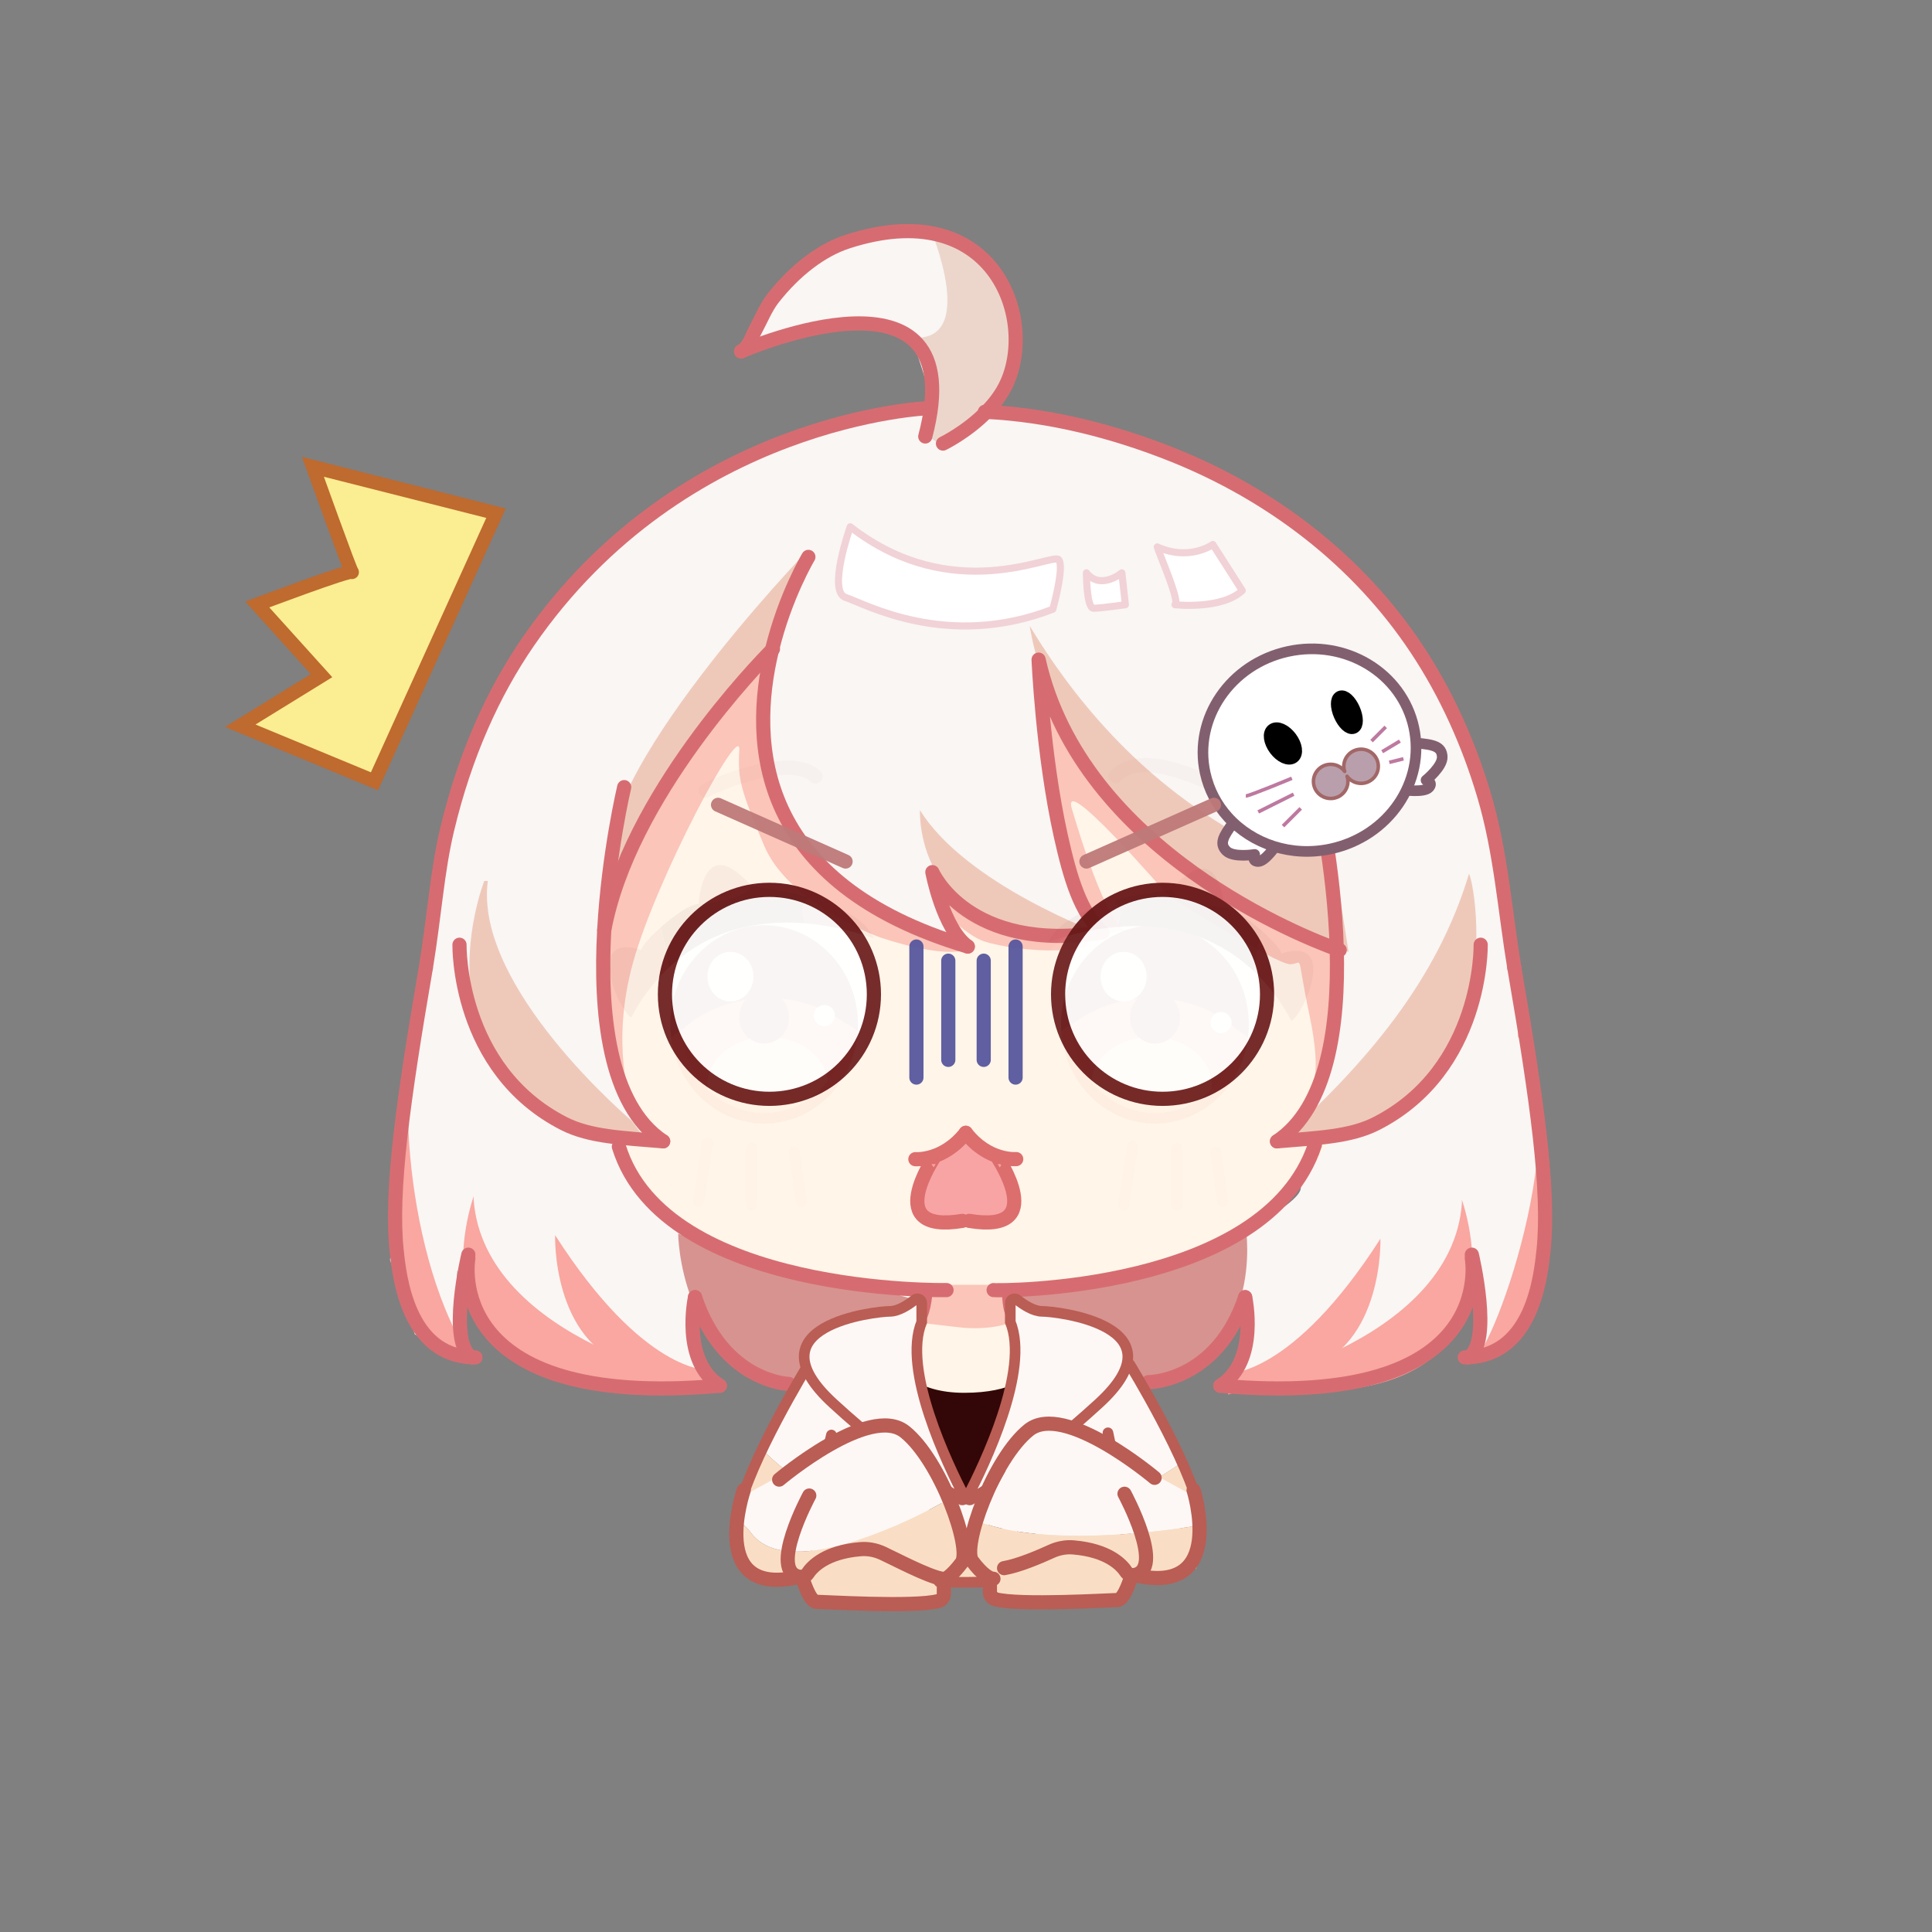 <svg xmlns="http://www.w3.org/2000/svg" viewBox="0 0 24 24" width="24" height="24" preserveAspectRatio="xMidYMid meet" style="width: 100%; height: 100%; transform: translate3d(0px, 0px, 0px); content-visibility: visible;"><rect x="0" y="0" width="24" height="24" fill="#808080" stroke="none"/><defs><clipPath id="__lottie_element_2"><rect width="24" height="24" x="0" y="0"></rect></clipPath><clipPath id="__lottie_element_4"><path d="M0,0 L500,0 L500,500 L0,500z"></path></clipPath></defs><g clip-path="url(#__lottie_element_2)"><g clip-path="url(#__lottie_element_4)" transform="matrix(0.044,0,0,0.044,1,1)" opacity="1" style="display: block;"><g transform="matrix(1,0,0,1,77.51,22.14)" opacity="1" style="display: block;"><g opacity="1" transform="matrix(1,0,0,1,175.24,225.36)"><path fill="rgb(255,245,232)" fill-opacity="1" d=" M-75.75,-104.5 C-76.01,-104.292 -76.355,-103.855 -76.778,-103.214 C-84.492,-91.498 -117.75,-11.5 -117.75,-11.5 C-117.75,-11.5 -102.282,55.475 -102.282,55.475 C-102.282,55.475 -93.75,67.5 -93.75,67.5 C-93.75,67.5 -70.585,81.918 -69.167,82.209 C-67.75,82.5 -32.75,93.5 -31.75,92.5 C-30.75,91.5 -22.25,122 -22.25,122 C-22.25,122 16.75,128 16.75,128 C16.75,128 58.75,99 58.75,99 C58.75,99 117.75,38 117.75,38 C117.75,38 98.161,-88.158 96.706,-88.829 C95.25,-89.5 7.75,-128 7.75,-128 C7.75,-128 8.25,-121.5 8.25,-121.5 C8.25,-121.5 -75.75,-104.5 -75.75,-104.5z"></path></g><g opacity="1" transform="matrix(1,0,0,1,169.271,189.809)"><path fill="rgb(251,197,185)" fill-opacity="1" d=" M-110.281,29.551 C-110.179,30.464 -109.903,31.697 -109.488,33.174 C-105.813,46.247 -91.281,78.449 -91.281,77.551 C-91.281,76.551 -97.281,60.551 -90.781,37.051 C-84.281,13.551 -60.281,-31.449 -60.781,-22.949 C-61.281,-14.449 -60.281,-11.449 -53.781,4.051 C-47.281,19.551 -24.135,28.933 -20.781,30.051 C-11.781,33.051 -1.781,35.051 2.719,33.551 C7.219,32.051 -2.781,23.051 -2.781,23.051 C-2.781,23.051 3.719,29.551 8.219,31.051 C12.719,32.551 22.219,34.051 30.719,33.551 C39.219,33.051 37.219,32.051 37.719,30.551 C38.219,29.051 49.219,28.051 49.219,28.051 C43.219,29.051 33.796,-4.217 33.219,-5.949 C29.219,-17.949 59.219,17.051 60.219,18.051 C61.219,19.051 90.719,37.551 94.719,37.551 C98.719,37.551 96.219,33.051 100.219,52.051 C104.219,71.051 99.747,71.496 101.719,72.551 C108.78,76.328 110.281,-39.222 104.719,-40.449 C104.719,-40.449 -54.281,-78.449 -54.281,-78.449 C-54.281,-78.449 -110.281,31.551 -110.281,31.551"></path></g><g opacity="1" transform="matrix(1,0,0,1,173.49,324.358)"><path fill="rgb(251,197,185)" fill-opacity="1" d=" M-9,-6.498 C-9,-6.498 9,-6.498 9,-6.498 C9,-6.498 9.085,-0.413 12,2.502 C14,4.502 5.027,6.498 -3,5.502 C-11.001,4.51 -14,4.502 -14,3.502 C-14,2.502 -14,-4.498 -13,-4.498"></path></g><g opacity="1" transform="matrix(1,0,0,1,174.395,185.183)"><path fill="rgb(249,246,244)" fill-opacity="1" d=" M-119.006,-59.842 C-119.006,-59.842 -130.506,-43.342 -130.506,-43.342 C-130.506,-43.342 -139.943,-24.235 -139.943,-24.235 C-139.943,-24.235 -147.69,0.601 -147.69,0.601 C-147.69,0.601 -159.538,71.234 -159.538,71.234 C-159.538,71.234 -164.506,125.658 -164.506,125.658 C-164.506,125.658 -157.506,146.658 -157.506,146.658 C-157.506,146.658 -146.506,152.658 -146.506,152.658 C-146.506,152.658 -145.506,128.658 -145.506,128.658 C-145.506,128.658 -138.804,145.512 -138.804,145.512 C-138.804,145.512 -118.506,159.658 -118.506,159.658 C-118.506,159.658 -89.133,162.373 -89.133,162.373 C-89.133,162.373 -74.778,161.917 -74.778,161.917 C-74.778,161.917 -80.019,147.335 -80.019,147.335 C-80.019,147.335 -78.652,139.588 -78.652,139.588 C-78.652,139.588 -70.677,151.892 -70.677,151.892 C-70.677,151.892 -56.772,160.532 -55.639,160.095 C-54.506,159.658 -53.481,160.443 -51.993,160.55 C-50.506,160.658 -48.506,153.658 -47.506,153.658 C-46.506,153.658 -44.475,147.335 -44.475,147.335 C-44.475,147.335 -45.506,143.658 -43.506,143.658 C-41.506,143.658 -27.158,137.31 -27.158,137.31 C-27.158,137.31 -18.582,136.317 -18.044,135.488 C-17.506,134.658 -43.791,130.475 -43.791,130.475 C-43.791,130.475 -74.354,122.582 -80.93,116.12 C-87.506,109.658 -98.569,101.608 -99.538,97.133 C-100.506,92.658 -101.089,91 -100.298,90.829 C-99.506,90.658 -92.506,92.658 -92.506,92.658 C-92.506,92.658 -99.506,77.658 -99.506,77.658 C-99.506,77.658 -107.506,60.658 -105.506,48.658 C-103.506,36.658 -104.506,21.658 -104.506,21.658 C-104.506,21.658 -93.006,0.601 -93.006,0.601 C-93.006,0.601 -62.506,-42.342 -61.506,-43.342 C-60.506,-44.342 -57.506,-44.342 -57.506,-44.342 C-57.506,-44.342 -63.506,-11.342 -50.506,5.658 C-37.506,22.658 -27.506,25.658 -26.506,25.658 C-25.506,25.658 -13.506,33.658 -13.506,33.658 C-13.506,33.658 -3.234,35.918 -3.234,35.918 C-3.234,35.918 -10.089,17.177 -10.298,17.918 C-10.506,18.658 3.829,29.082 3.829,29.082 C3.829,29.082 25.494,34.658 25.494,34.658 C25.494,34.658 35.494,31.658 35.494,31.658 C35.494,31.658 29.348,20.424 29.348,20.424 C29.348,20.424 19.095,-32.437 19.095,-32.437 C19.095,-32.437 19.095,-41.551 19.095,-41.551 C19.095,-41.551 23.494,-23.342 24.494,-23.342 C25.494,-23.342 46.406,5.848 51.45,6.753 C56.494,7.658 61.702,15.411 61.702,15.411 C61.702,15.411 74.918,23.614 74.918,23.614 C74.918,23.614 92.253,34.532 93.373,34.095 C94.494,33.658 101.577,37.284 101.577,37.284 C101.577,37.284 102.494,55.658 102.494,56.658 C102.494,57.658 95.424,81.032 95.424,81.032 C95.424,81.032 86.494,89.658 86.494,89.658 C86.494,89.658 101.202,89.544 101.348,90.601 C101.494,91.658 92.494,104.658 92.494,104.658 C95.578,111.025 45.593,132.99 43.494,129.658 C42.96,128.812 17.494,134.658 17.494,134.658 C17.494,134.658 34.494,139.658 34.494,139.658 C34.494,139.658 41.88,146.424 41.88,146.424 C41.88,146.424 45.835,157.519 46.664,157.588 C47.494,157.658 49.494,160.658 49.494,160.658 C49.494,160.658 61.494,156.658 63.494,155.658 C65.494,154.658 75.829,137.993 75.829,137.993 C75.829,137.993 78.494,144.658 77.494,145.658 C76.494,146.658 73.329,159.164 72.411,159.411 C71.494,159.658 93.722,166.342 114.108,158.5 C134.494,150.658 136.747,143.532 137.12,142.095 C137.494,140.658 142.317,128.557 141.906,129.108 C141.494,129.658 143.494,143.658 143.494,143.658 C143.494,143.658 141.45,150.753 141.45,150.753 C141.45,150.753 152.494,149.658 152.494,148.658 C152.494,147.658 164.506,131.443 161.5,106.55 C158.494,81.658 152.494,36.658 152.494,36.658 C152.494,36.658 140.494,-19.342 140.494,-20.342 C140.494,-21.342 117.494,-60.342 117.494,-60.342 C117.494,-60.342 81.494,-90.342 81.494,-90.342 C81.494,-90.342 40.494,-108.342 40.494,-108.342 C40.494,-108.342 5.494,-114.342 5.494,-114.342 C5.494,-114.342 12.494,-128.342 12.494,-128.342 C12.494,-128.342 8.101,-148.114 9.297,-147.728 C10.494,-147.342 0.411,-159.348 0.411,-159.348 C0.411,-159.348 -17.506,-166.342 -17.506,-166.342 C-17.506,-166.342 -38.506,-162.342 -38.506,-162.342 C-38.506,-162.342 -59.506,-145.342 -59.506,-143.342 C-59.506,-141.342 -64.506,-133.342 -64.506,-133.342 C-64.506,-133.342 -46.506,-137.342 -45.506,-137.342 C-44.506,-137.342 -28.506,-140.342 -28.506,-139.342 C-28.506,-138.342 -16.905,-133.829 -16.905,-133.829 C-16.905,-133.829 -11.734,-118.418 -12.12,-117.88 C-12.506,-117.342 -12.576,-113.323 -12.576,-113.323 C-12.576,-113.323 -29.506,-113.342 -29.506,-113.342 C-29.506,-113.342 -61.335,-101.475 -61.335,-101.475 C-61.335,-101.475 -78.506,-93.342 -78.506,-93.342 C-78.506,-93.342 -96.506,-81.342 -96.506,-81.342 C-96.506,-81.342 -110.506,-68.342 -110.506,-68.342 C-110.506,-68.342 -119.006,-59.842 -119.006,-59.842z"></path></g><g opacity="1" transform="matrix(1,0,0,1,22.601,294.36)"><path fill="rgb(249,167,160)" fill-opacity="1" d=" M-4.111,-48.5 C-10.888,-39.7 -9.111,16.5 10.889,45.5 C10.889,45.5 -10.111,48.5 -10.111,3.5 C-10.111,-41.5 -4.111,-46.5 -4.111,-46.5"></path></g><g opacity="1" transform="matrix(1,0,0,1,330.645,294.36)"><path fill="rgb(249,167,160)" fill-opacity="1" d=" M-2.323,-48.5 C15.324,-22.967 -10.825,46.482 -15.323,44.5 C-15.323,44.5 3.677,48.5 3.677,3.5 C3.677,-41.5 -2.323,-46.5 -2.323,-46.5"></path></g><g opacity="1" transform="matrix(1,0,0,1,183.933,203.734)"><path fill="rgb(238,201,186)" fill-opacity="1" d=" M-24.443,-19.874 C-24.443,-19.874 -26.519,19.874 26.519,15.001 C26.519,15.001 -11.443,1.126 -24.443,-19.874z"></path></g><g opacity="1" transform="matrix(1,0,0,1,173.271,49.86)"><path fill="rgb(236,214,204)" fill-opacity="1" d=" M-10.781,-30 C-10.781,-30 2.814,2.139 -15.984,0.57 C-15.984,0.57 -8.591,2.215 -12.186,27.607 C-12.186,27.607 -9.781,30 -8.781,30 C-7.781,30 8.321,19.101 8.321,19.101 C8.321,19.101 15.984,-2.834 13.219,-7 C10.692,-10.809 0.389,-28.643 -10.781,-30z"></path></g><g opacity="1" transform="matrix(1,0,0,1,77.49,325.86)"><path fill="rgb(249,167,160)" fill-opacity="1" d=" M-21,-22 C-21,-22 -22,8 0,15 C0,15 22,22 22,22 C22,22 22,16 22,16 C22,16 4,17 -21,-22z"></path></g><g opacity="1" transform="matrix(1,0,0,1,268.49,326.86)"><path fill="rgb(249,167,160)" fill-opacity="1" d=" M21,-22 C21,-22 22,8 0,15 C0,15 -22,22 -22,22 C-22,22 -22,16 -22,16 C-22,16 -4,17 21,-22z"></path></g><g opacity="1" transform="matrix(1,0,0,1,220.097,328.36)"><path fill="rgb(215,147,144)" fill-opacity="1" d=" M31.393,-26.5 C31.393,-26.5 37.393,10.5 2.393,18.5 C-32.607,26.5 -37.393,-6.943 -37.393,-6.943 C-37.393,-6.943 36.393,-21.5 31.393,-26.5z"></path></g><g opacity="1" transform="matrix(1,0,0,1,125.06,329.138)"><path fill="rgb(215,147,144)" fill-opacity="1" d=" M-33.835,-25.721 C-33.835,-25.721 -33.569,9.722 -3.569,17.722 C26.431,25.722 17.431,2.722 17.431,2.722 C17.431,2.722 33.835,-6.809 33.835,-6.809 C33.835,-6.809 20.051,-10.796 20.051,-10.796 C2.67,-12.957 -15.367,-18.294 -33.835,-25.721z"></path></g><g opacity="1" transform="matrix(1,0,0,1,56.09,326.149)"><path fill="rgb(249,167,160)" fill-opacity="1" d=" M-22.6,-33.289 C-23.6,-30.189 -45.4,33.29 45.4,18.711 C43.66,20.838 -19.655,7.444 -22.6,-32.289"></path></g><g opacity="1" transform="matrix(1,0,0,1,289.897,327.149)"><path fill="rgb(249,167,160)" fill-opacity="1" d=" M22.601,-33.289 C23.601,-30.189 45.4,33.29 -45.399,18.711 C-43.66,20.838 19.656,7.444 22.601,-32.289"></path></g><g opacity="1" transform="matrix(1,0,0,1,235.49,177.86)"><path fill="rgb(238,201,186)" fill-opacity="1" d=" M-45,-46 C-45,-46 -36,24 45,46 C45,46 35,-18 35,-18 C28.367,-3.621 21.446,14.323 16,14 C-8.764,0.542 -29.037,-19.545 -45,-46z"></path></g><g opacity="1" transform="matrix(1,0,0,1,96.648,155.873)"><path fill="rgb(238,201,186)" fill-opacity="1" d=" M30.842,-45.013 C30.842,-45.013 -30.842,19.039 -24.5,45.013 C-24.5,45.013 3.981,3.089 3.981,3.089 C3.981,3.089 21.07,-14.228 21.07,-14.228"></path></g><g opacity="1" transform="matrix(1,0,0,1,47.49,241.36)"><path fill="rgb(238,201,186)" fill-opacity="1" d=" M-11,-37.5 C-11,-37.5 -36,25.5 36,37.5 C36,37.5 30.583,30.158 30.583,30.158 C30.583,30.158 -14,-7.5 -10,-37.5"></path></g><g opacity="1" transform="matrix(1,0,0,1,294.978,239.86)"><path fill="rgb(238,201,186)" fill-opacity="1" d=" M-34.488,38 C34.489,34.433 21.14,-36.199 19.512,-38 C10.554,-8.215 -9.127,15.344 -34.488,38z"></path></g><g opacity="1" transform="matrix(1,0,0,1,166.851,121.315)"><path fill="rgb(255,255,255)" fill-opacity="1" d=" M-27.045,-17.455 C-27.045,-17.455 -33.545,0.832 -28.346,2.494 C-23.147,4.156 0.25,17.454 30.146,5.817 C30.146,5.817 33.544,-6.314 31.771,-8.209 C29.998,-10.104 1.941,5.127 -27.045,-17.455z"></path><path stroke-linecap="round" stroke-linejoin="round" fill-opacity="0" stroke="rgb(241,210,215)" stroke-opacity="1" stroke-width="2" d=" M-27.045,-17.455 C-27.045,-17.455 -33.545,0.832 -28.346,2.494 C-23.147,4.156 0.25,17.454 30.146,5.817 C30.146,5.817 33.544,-6.314 31.771,-8.209 C29.998,-10.104 1.941,5.127 -27.045,-17.455z"></path></g><g opacity="1" transform="matrix(1,0,0,1,211.99,121.86)"><path fill="rgb(255,255,255)" fill-opacity="1" d=" M-5.5,-5 C-5.5,-5 -5.5,5 -3.5,5 C-1.5,5 5.5,4 5.5,4 C5.5,4 4.5,-5 4.5,-5 C4.5,-5 -1.5,0 -5.5,-5z"></path><path stroke-linecap="round" stroke-linejoin="round" fill-opacity="0" stroke="rgb(241,210,215)" stroke-opacity="1" stroke-width="2" d=" M-5.5,-5 C-5.5,-5 -5.5,5 -3.5,5 C-1.5,5 5.5,4 5.5,4 C5.5,4 4.5,-5 4.5,-5 C4.5,-5 -1.5,0 -5.5,-5z"></path></g><g opacity="1" transform="matrix(1,0,0,1,238.49,118.096)"><path fill="rgb(255,255,255)" fill-opacity="1" d=" M-12,-8.552 C-11.476,-6.637 -5.41,7.131 -7,7.764 C-7,7.764 6.218,9.236 12,3.764 C12,3.764 3.695,-9.236 3.695,-9.236 C3.695,-9.236 -2.913,-4.448 -12,-8.552z"></path><path stroke-linecap="round" stroke-linejoin="round" fill-opacity="0" stroke="rgb(241,210,215)" stroke-opacity="1" stroke-width="2" d=" M-12,-8.552 C-11.476,-6.637 -5.41,7.131 -7,7.764 C-7,7.764 6.218,9.236 12,3.764 C12,3.764 3.695,-9.236 3.695,-9.236 C3.695,-9.236 -2.913,-4.448 -12,-8.552z"></path></g><g opacity="1" transform="matrix(1,0,0,1,289.39,249.61)"><path stroke-linecap="round" stroke-linejoin="round" fill-opacity="0" stroke="rgb(214,108,113)" stroke-opacity="1" stroke-width="4" d=" M28.41,-27.75 C28.41,-27.75 29.091,7.37 -1.09,22.75 C-8.44,26.49 -17.63,26.78 -29.09,27.75"></path></g><g opacity="1" transform="matrix(1,0,0,1,269.03,227.36)"><path stroke-linecap="round" stroke-linejoin="round" fill-opacity="0" stroke="rgb(214,108,113)" stroke-opacity="1" stroke-width="4" d=" M2.27,-50 C2.27,-50 7.48,-28.06 8.13,-4.29 C8.73,17.33 5.56,40.47 -8.73,50"></path></g><g opacity="1" transform="matrix(1,0,0,1,252.555,149.875)"><path stroke-linecap="round" stroke-linejoin="round" fill-opacity="0" stroke="rgb(214,108,113)" stroke-opacity="1" stroke-width="4" d=" M74.745,78.485 C72.046,62.125 70.934,45.655 66.175,29.695 C61.854,15.175 55.605,1.195 47.235,-11.445 C30.615,-36.575 6.115,-55.205 -21.734,-66.345 C-38.324,-72.975 -56.405,-77.585 -74.296,-78.465 C-74.445,-78.475 -74.595,-78.475 -74.744,-78.485"></path></g><g opacity="1" transform="matrix(1,0,0,1,325.295,283.36)"><path stroke-linecap="round" stroke-linejoin="round" fill-opacity="0" stroke="rgb(214,108,113)" stroke-opacity="1" stroke-width="4" d=" M-11.995,55 C-11.644,55 -11.295,54.99 -10.955,54.97 C7.096,54.16 9.476,32.19 10.255,24.75 C11.995,8.07 8.455,-17.52 2.005,-55"></path></g><g opacity="1" transform="matrix(1,0,0,1,317.79,323.86)"><path stroke-linecap="round" stroke-linejoin="round" fill-opacity="0" stroke="rgb(214,108,113)" stroke-opacity="1" stroke-width="4" d=" M-2.49,-14.5 C-2.49,-14.5 3.49,10.4 -3.45,14.47 C-3.46,14.48 -3.479,14.49 -3.49,14.5"></path></g><g opacity="1" transform="matrix(1,0,0,1,283.8,331.86)"><path stroke-linecap="round" stroke-linejoin="round" fill-opacity="0" stroke="rgb(214,108,113)" stroke-opacity="1" stroke-width="4" d=" M-39.5,14.5 C39.5,21.5 31.5,-21.5 31.5,-21.5"></path></g><g opacity="1" transform="matrix(1,0,0,1,249.8,333.86)"><path stroke-linecap="round" stroke-linejoin="round" fill-opacity="0" stroke="rgb(214,108,113)" stroke-opacity="1" stroke-width="4" d=" M1.5,-12.5 C1.5,-12.5 5.5,5.5 -5.5,12.5"></path></g><g opacity="1" transform="matrix(1,0,0,1,237.645,333.36)"><path stroke-linecap="round" stroke-linejoin="round" fill-opacity="0" stroke="rgb(214,108,113)" stroke-opacity="1" stroke-width="4" d=" M-13.655,12 C-13.655,12 5.655,12 13.655,-12"></path></g><g opacity="1" transform="matrix(1,0,0,1,225.64,299.18)"><path stroke-linecap="round" stroke-linejoin="round" fill-opacity="0" stroke="rgb(214,108,113)" stroke-opacity="1" stroke-width="4" d=" M-45.35,20.18 C-45.35,20.18 -45.34,20.18 -45.34,20.18 C-44.14,20.42 31.461,20.82 45.35,-20.82"></path></g><g opacity="1" transform="matrix(1,0,0,1,57.9,249.61)"><path stroke-linecap="round" stroke-linejoin="round" fill-opacity="0" stroke="rgb(214,108,113)" stroke-opacity="1" stroke-width="4" d=" M-28.41,-27.75 C-28.41,-27.75 -29.09,7.37 1.09,22.75 C8.44,26.49 17.63,26.78 29.09,27.75"></path></g><g opacity="1" transform="matrix(1,0,0,1,78.035,227.36)"><path stroke-linecap="round" stroke-linejoin="round" fill-opacity="0" stroke="rgb(214,108,113)" stroke-opacity="1" stroke-width="4" d=" M-2.045,-50 C-2.045,-50 -6.495,-31.24 -7.685,-9.61 C-8.955,13.41 -6.515,39.69 8.955,50"></path></g><g opacity="1" transform="matrix(1,0,0,1,94.17,178.055)"><path stroke-linecap="round" stroke-linejoin="round" fill-opacity="0" stroke="rgb(214,108,113)" stroke-opacity="1" stroke-width="4" d=" M23.82,-39.695 C23.82,-39.695 23.54,-39.415 23.54,-39.415 C19.99,-35.845 -16.83,2.005 -23.82,39.695"></path></g><g opacity="1" transform="matrix(1,0,0,1,90.99,149.36)"><path stroke-linecap="round" stroke-linejoin="round" fill-opacity="0" stroke="rgb(214,108,113)" stroke-opacity="1" stroke-width="4" d=" M-71,79 C-68.58,64.36 -67.82,51.81 -65,40 C-59.96,18.87 -52,1.31 -42.15,-13 C1.56,-76.47 71,-79 71,-79"></path></g><g opacity="1" transform="matrix(1,0,0,1,21.995,283.36)"><path stroke-linecap="round" stroke-linejoin="round" fill-opacity="0" stroke="rgb(214,108,113)" stroke-opacity="1" stroke-width="4" d=" M11.995,55 C11.645,55 11.295,54.99 10.955,54.97 C-7.095,54.16 -9.475,32.19 -10.255,24.75 C-11.995,8.07 -8.455,-17.52 -2.005,-55"></path></g><g opacity="1" transform="matrix(1,0,0,1,29.5,323.86)"><path stroke-linecap="round" stroke-linejoin="round" fill-opacity="0" stroke="rgb(214,108,113)" stroke-opacity="1" stroke-width="4" d=" M2.49,-14.5 C2.49,-14.5 -3.49,10.4 3.45,14.47 C3.46,14.48 3.48,14.49 3.49,14.5"></path></g><g opacity="1" transform="matrix(1,0,0,1,63.49,331.86)"><path stroke-linecap="round" stroke-linejoin="round" fill-opacity="0" stroke="rgb(214,108,113)" stroke-opacity="1" stroke-width="4" d=" M39.5,14.5 C-39.5,21.5 -31.5,-21.5 -31.5,-21.5"></path></g><g opacity="1" transform="matrix(1,0,0,1,97.49,333.86)"><path stroke-linecap="round" stroke-linejoin="round" fill-opacity="0" stroke="rgb(214,108,113)" stroke-opacity="1" stroke-width="4" d=" M5.5,12.5 C-5.5,5.5 -1.5,-12.5 -1.5,-12.5"></path></g><g opacity="1" transform="matrix(1,0,0,1,109.24,333.61)"><path stroke-linecap="round" stroke-linejoin="round" fill-opacity="0" stroke="rgb(214,108,113)" stroke-opacity="1" stroke-width="4" d=" M13.25,12.25 C13.25,12.25 -5.25,11.75 -13.25,-12.25"></path></g><g opacity="1" transform="matrix(1,0,0,1,120.74,299.86)"><path stroke-linecap="round" stroke-linejoin="round" fill-opacity="0" stroke="rgb(214,108,113)" stroke-opacity="1" stroke-width="4" d=" M46.25,19.5 C46.25,19.5 -33.25,21 -46.25,-21"></path></g><g opacity="1" transform="matrix(1,0,0,1,142.135,167.36)"><path stroke-linecap="round" stroke-linejoin="round" fill-opacity="0" stroke="rgb(214,108,113)" stroke-opacity="1" stroke-width="4" d=" M30.855,55 C-28.745,37.25 -30.855,-2.21 -24.425,-28.72 C-20.715,-44.02 -14.145,-55 -14.145,-55"></path></g><g opacity="1" transform="matrix(1,0,0,1,186.99,212.86)"><path stroke-linecap="round" stroke-linejoin="round" fill-opacity="0" stroke="rgb(214,108,113)" stroke-opacity="1" stroke-width="4" d=" M-14,9.5 C-21,4.5 -24,-11.5 -24,-11.5 C-24,-11.5 -14,11.5 24,5.5"></path></g><g opacity="1" transform="matrix(1,0,0,1,235.49,182.36)"><path stroke-linecap="round" stroke-linejoin="round" fill-opacity="0" stroke="rgb(214,108,113)" stroke-opacity="1" stroke-width="4" d=" M-24.5,36 C-30.63,30.55 -33.57,20.75 -36.24,8.74 C-41.39,-14.51 -42.5,-41 -42.5,-41 C-30.32,13.33 33.63,37.83 41.67,40.71 C42.21,40.9 42.5,41 42.5,41"></path></g><g opacity="1" transform="matrix(1,0,0,1,141.93,52.13)"><path stroke-linecap="round" stroke-linejoin="round" fill-opacity="0" stroke="rgb(214,108,113)" stroke-opacity="1" stroke-width="4" d=" M-32.92,2.22 C-31.6,1.65 32.92,-26.23 19.06,26.23"></path></g><g opacity="1" transform="matrix(1,0,0,1,150.74,45.18)"><path stroke-linecap="round" stroke-linejoin="round" fill-opacity="0" stroke="rgb(214,108,113)" stroke-opacity="1" stroke-width="4" d=" M15.25,35.18 C15.25,35.18 21.92,31.96 27.52,26.23 C29.77,23.94 31.85,21.24 33.25,18.18 C41.75,-0.35 29.36,-35.18 -11.75,-21.82 C-18.98,-19.47 -26.51,-13.79 -32.75,-5.82 C-34.79,-3.21 -36.08,0.1 -37.75,3.18 C-38.75,5.02 -39.48,7.89 -41.73,9.17 C-41.74,9.17 -41.74,9.18 -41.75,9.18"></path></g><g opacity="1" transform="matrix(1,0,0,1,159.74,324.11)"><path stroke-linecap="round" stroke-linejoin="round" fill-opacity="0" stroke="rgb(214,108,113)" stroke-opacity="1" stroke-width="4" d=" M1.25,-3.75 C1.25,-3.75 0.75,2.75 -1.25,3.75"></path></g><g opacity="1" transform="matrix(1,0,0,1,185.49,323.25)"><path stroke-linecap="round" stroke-linejoin="round" fill-opacity="0" stroke="rgb(214,108,113)" stroke-opacity="1" stroke-width="4" d=" M-0.78,-3.61 C-0.78,-3.61 -1,2.61 1,3.61"></path></g><g opacity="1" transform="matrix(1,0,0,1,252.064,192.86)"><path fill="rgb(255,255,255)" fill-opacity="1" d=" M-4.074,-5.5 C-7.074,-1.5 -8.074,0.5 -6.074,2.5 C-4.074,4.5 1.926,3.5 1.926,3.5 C1.926,3.5 0.926,5.5 2.926,5.5 C4.926,5.5 8.074,0.782 8.074,0.782 C8.074,0.782 -4.074,-5.5 -4.074,-5.5z"></path><path stroke-linecap="round" stroke-linejoin="round" fill-opacity="0" stroke="rgb(130,95,111)" stroke-opacity="1" stroke-width="3" d=" M-4.074,-5.5 C-7.074,-1.5 -8.074,0.5 -6.074,2.5 C-4.074,4.5 1.926,3.5 1.926,3.5 C1.926,3.5 0.926,5.5 2.926,5.5 C4.926,5.5 8.074,0.782 8.074,0.782 C8.074,0.782 -4.074,-5.5 -4.074,-5.5z"></path></g><g opacity="1" transform="matrix(1,0,0,1,301.683,171.942)"><path fill="rgb(255,255,255)" fill-opacity="1" d=" M-2.049,-7.018 C2.933,-6.602 5.093,-6.02 5.259,-3.197 C5.425,-0.373 0.691,3.447 0.691,3.447 C0.691,3.447 2.85,4.028 1.521,5.523 C0.193,7.018 -5.425,6.237 -5.425,6.237 C-5.425,6.237 -2.049,-7.018 -2.049,-7.018z"></path><path stroke-linecap="round" stroke-linejoin="round" fill-opacity="0" stroke="rgb(130,95,111)" stroke-opacity="1" stroke-width="3" d=" M-2.049,-7.018 C2.933,-6.602 5.093,-6.02 5.259,-3.197 C5.425,-0.373 0.691,3.447 0.691,3.447 C0.691,3.447 2.85,4.028 1.521,5.523 C0.193,7.018 -5.425,6.237 -5.425,6.237 C-5.425,6.237 -2.049,-7.018 -2.049,-7.018z"></path></g><g opacity="1" transform="matrix(1,0,0,1,269.466,166.362)"><path fill="rgb(255,255,255)" fill-opacity="1" d=" M29.455,-5.863 C32.808,9.525 22.336,24.871 6.068,28.415 C-5.115,30.851 -16.127,27.074 -23.007,19.476 C-26.134,16.022 -28.408,11.778 -29.455,6.97 C-32.808,-8.418 -22.336,-23.764 -6.068,-27.307 C10.199,-30.851 26.103,-21.25 29.455,-5.863z"></path><path stroke-linecap="round" stroke-linejoin="round" fill-opacity="0" stroke="rgb(130,95,111)" stroke-opacity="1" stroke-width="3" d=" M29.455,-5.863 C32.808,9.525 22.336,24.871 6.068,28.415 C-5.115,30.851 -16.127,27.074 -23.007,19.476 C-26.134,16.022 -28.408,11.778 -29.455,6.97 C-32.808,-8.418 -22.336,-23.764 -6.068,-27.307 C10.199,-30.851 26.103,-21.25 29.455,-5.863z"></path></g><g opacity="1" transform="matrix(1,0,0,1,261.968,165.037)"><path fill="rgb(0,0,0)" fill-opacity="1" d=" M2.004,-1.503 C3.521,0.519 3.852,2.832 2.744,3.662 C1.638,4.492 -0.489,3.524 -2.006,1.502 C-3.521,-0.521 -3.853,-2.833 -2.746,-3.662 C-1.64,-4.492 0.488,-3.526 2.004,-1.503z"></path><path stroke-linecap="round" stroke-linejoin="round" fill-opacity="0" stroke="rgb(0,0,0)" stroke-opacity="1" stroke-width="4" d=" M2.004,-1.503 C3.521,0.519 3.852,2.832 2.744,3.662 C1.638,4.492 -0.489,3.524 -2.006,1.502 C-3.521,-0.521 -3.853,-2.833 -2.746,-3.662 C-1.64,-4.492 0.488,-3.526 2.004,-1.503z"></path></g><g opacity="1" transform="matrix(1,0,0,1,280.021,156.22)"><path fill="rgb(0,0,0)" fill-opacity="1" d=" M1.758,-0.768 C2.745,1.492 2.759,3.668 1.788,4.092 C0.819,4.516 -0.769,3.027 -1.757,0.767 C-2.744,-1.494 -2.759,-3.668 -1.788,-4.092 C-0.817,-4.516 0.771,-3.028 1.758,-0.768z"></path><path stroke-linecap="round" stroke-linejoin="round" fill-opacity="0" stroke="rgb(0,0,0)" stroke-opacity="1" stroke-width="4" d=" M1.758,-0.768 C2.745,1.492 2.759,3.668 1.788,4.092 C0.819,4.516 -0.769,3.027 -1.757,0.767 C-2.744,-1.494 -2.759,-3.668 -1.788,-4.092 C-0.817,-4.516 0.771,-3.028 1.758,-0.768z"></path></g><g opacity="1" transform="matrix(1,0,0,1,279.74,173.61)"><path fill="rgb(185,159,171)" fill-opacity="1" d=" M4.061,-6.948 C1.375,-6.822 -0.702,-4.564 -0.577,-1.904 C-0.557,-1.476 -0.463,-1.073 -0.339,-0.683 C-1.269,-1.96 -2.806,-2.765 -4.512,-2.685 C-7.199,-2.559 -9.275,-0.301 -9.15,2.359 C-9.026,5.019 -6.747,7.074 -4.061,6.949 C-1.376,6.823 0.702,4.563 0.577,1.904 C0.557,1.476 0.462,1.073 0.338,0.683 C1.268,1.96 2.806,2.764 4.512,2.684 C7.199,2.558 9.275,0.3 9.15,-2.36 C9.026,-5.02 6.747,-7.074 4.061,-6.948z"></path><path stroke-linecap="round" stroke-linejoin="round" fill-opacity="0" stroke="rgb(162,103,103)" stroke-opacity="1" stroke-width="1" d=" M4.061,-6.948 C1.375,-6.822 -0.702,-4.564 -0.577,-1.904 C-0.557,-1.476 -0.463,-1.073 -0.339,-0.683 C-1.269,-1.96 -2.806,-2.765 -4.512,-2.685 C-7.199,-2.559 -9.275,-0.301 -9.15,2.359 C-9.026,5.019 -6.747,7.074 -4.061,6.949 C-1.376,6.823 0.702,4.563 0.577,1.904 C0.557,1.476 0.462,1.073 0.338,0.683 C1.268,1.96 2.806,2.764 4.512,2.684 C7.199,2.558 9.275,0.3 9.15,-2.36 C9.026,-5.02 6.747,-7.074 4.061,-6.948z"></path></g><g opacity="1" transform="matrix(1,0,0,1,257.99,177.36)"><path stroke-linecap="butt" stroke-linejoin="miter" fill-opacity="0" stroke-miterlimit="10" stroke="rgb(190,121,160)" stroke-opacity="1" stroke-width="1" d=" M-6.5,2.5 C-5.5,2.5 6.5,-2.5 6.5,-2.5"></path></g><g opacity="1" transform="matrix(1,0,0,1,259.99,181.86)"><path stroke-linecap="butt" stroke-linejoin="miter" fill-opacity="0" stroke-miterlimit="10" stroke="rgb(190,121,160)" stroke-opacity="1" stroke-width="1" d=" M-5,2.5 C-5,2.5 5,-2.5 5,-2.5"></path></g><g opacity="1" transform="matrix(1,0,0,1,264.49,185.86)"><path stroke-linecap="butt" stroke-linejoin="miter" fill-opacity="0" stroke-miterlimit="10" stroke="rgb(190,121,160)" stroke-opacity="1" stroke-width="1" d=" M-2.5,2.5 C-2.5,2.5 2.5,-2.5 2.5,-2.5"></path></g><g opacity="1" transform="matrix(1,0,0,1,288.99,162.36)"><path stroke-linecap="butt" stroke-linejoin="miter" fill-opacity="0" stroke-miterlimit="10" stroke="rgb(190,121,160)" stroke-opacity="1" stroke-width="1" d=" M2,-2 C2,-2 -2,2 -2,2"></path></g><g opacity="1" transform="matrix(1,0,0,1,292.49,165.86)"><path stroke-linecap="butt" stroke-linejoin="miter" fill-opacity="0" stroke-miterlimit="10" stroke="rgb(190,121,160)" stroke-opacity="1" stroke-width="1" d=" M2.5,-1.5 C2.5,-1.5 -2.5,1.5 -2.5,1.5"></path></g><g opacity="1" transform="matrix(1,0,0,1,293.99,169.86)"><path stroke-linecap="butt" stroke-linejoin="miter" fill-opacity="0" stroke-miterlimit="10" stroke="rgb(190,121,160)" stroke-opacity="1" stroke-width="1" d=" M2,-0.5 C2,-0.5 -2,0.5 -2,0.5"></path></g></g><g transform="matrix(1,0,0,1,178.035,336.084)" opacity="1" style="display: block;"><g opacity="1" transform="matrix(1,0,0,1,73.691,51.167)"><path fill="rgb(253,248,246)" fill-opacity="1" d=" M-0.726,24.75 C22.922,24.75 46.137,11.806 59.285,2.922 C53.347,-10.361 44.529,-24.75 44.529,-24.75 C44.529,-24.75 34.623,-19.646 34.623,-19.646 C34.491,-19.943 34.374,-20.15 34.274,-20.25 C34.094,-20.43 33.269,-19.667 31.966,-18.278 C31.966,-18.278 28.029,-16.25 28.029,-16.25 C28.029,-16.25 28.565,-14.522 28.565,-14.522 C21.269,-6.35 8.464,8.097 -1.226,12.25 C-9.547,10.17 -22.911,-5.127 -30.327,-14.314 C-30.327,-14.314 -29.726,-16.25 -29.726,-16.25 C-29.726,-16.25 -33.33,-18.106 -33.33,-18.106 C-34.835,-20.045 -35.726,-21.25 -35.726,-21.25 C-35.726,-21.25 -35.879,-20.638 -36.147,-19.558 C-36.147,-19.558 -46.226,-24.75 -46.226,-24.75 C-46.226,-24.75 -53.501,-12.88 -59.285,-0.75 C-53.632,4.906 -31.6,24.75 -0.726,24.75z"></path></g><g opacity="1" transform="matrix(1,0,0,1,72.842,69.166)"><path fill="rgb(249,222,197)" fill-opacity="1" d=" M-63.498,2.881 C-60.889,4.801 -55.353,7.86 -45.722,8.955 C-45.822,9.719 -45.877,10.33 -45.877,10.75 C-45.877,16.75 -20.877,18.75 -0.877,18.75 C19.123,18.75 42.123,13.75 44.123,10.75 C44.295,10.49 44.384,9.917 44.405,9.097 C54.861,8.144 60.771,4.888 63.499,2.881 C64.737,1.97 65.343,0.428 65.049,-1.082 C64.29,-4.988 62.425,-9.951 60.133,-15.078 C46.986,-6.194 23.771,6.75 0.123,6.75 C-30.751,6.75 -52.783,-13.094 -58.436,-18.75 C-61.478,-12.369 -64.108,-5.917 -65.049,-1.082 C-65.343,0.428 -64.737,1.97 -63.498,2.881z"></path></g><g opacity="1" transform="matrix(1,0,0,1,17.482,52.274)"><path stroke-linecap="round" stroke-linejoin="round" fill-opacity="0" stroke="rgb(186,93,84)" stroke-opacity="1" stroke-width="3" d=" M9.983,-25.857 C9.983,-25.857 -6.96,1.785 -9.69,15.811 C-9.983,17.321 -9.377,18.863 -8.139,19.774 C-5.528,21.695 -0.003,24.762 9.637,25.857"></path></g><g opacity="1" transform="matrix(1,0,0,1,127.92,52.322)"><path stroke-linecap="round" stroke-linejoin="round" fill-opacity="0" stroke="rgb(186,93,84)" stroke-opacity="1" stroke-width="3" d=" M-9.7,-25.905 C-9.7,-25.905 7.242,1.737 9.972,15.763 C10.266,17.273 9.659,18.815 8.421,19.726 C5.73,21.706 -0.061,24.906 -10.266,25.905"></path></g><g opacity="1" transform="matrix(1,0,0,1,72.602,66.809)"><path stroke-linecap="round" stroke-linejoin="round" fill-opacity="0" stroke="rgb(186,93,84)" stroke-opacity="1" stroke-width="3" d=" M-38.637,-20.485 C-41.783,-7.311 -45.637,9.555 -45.637,13.107 C-45.637,19.107 -20.637,21.107 -0.637,21.107 C19.363,21.107 42.363,16.107 44.363,13.107 C45.637,11.195 42.443,-7.375 39.441,-21.107"></path></g><g opacity="1" transform="matrix(1,0,0,1,71.465,45.667)"><path fill="rgb(51,7,7)" fill-opacity="1" d=" M-18,-18.25 C-18,-18.25 -14,-11.25 0,-11.25 C14,-11.25 18,-16.25 18,-16.25 C18,-16.25 4.5,18.25 4.5,18.25 C4.5,18.25 -4.5,16.25 -4.5,16.25 C-4.5,16.25 -18,-18.25 -18,-18.25z"></path></g><g opacity="1" transform="matrix(1,0,0,1,41.129,36.213)"><path fill="rgb(253,248,246)" fill-opacity="1" d=" M18.336,-27.148 C18.336,-28.159 17.172,-28.714 16.38,-28.085 C14.558,-26.638 11.763,-24.796 9.336,-24.796 C5.336,-24.796 -30.664,-20.796 -6.664,1.204 C12.772,19.02 24.37,24.752 29.442,28.333 C29.981,28.714 30.664,28.117 30.362,27.531 C25.691,18.459 12.758,-8.25 18.336,-21.796 C18.336,-21.796 18.336,-27.148 18.336,-27.148z"></path><path stroke-linecap="butt" stroke-linejoin="miter" fill-opacity="0" stroke-miterlimit="10" stroke="rgb(186,93,84)" stroke-opacity="1" stroke-width="3" d=" M18.336,-27.148 C18.336,-28.159 17.172,-28.714 16.38,-28.085 C14.558,-26.638 11.763,-24.796 9.336,-24.796 C5.336,-24.796 -30.664,-20.796 -6.664,1.204 C12.772,19.02 24.37,24.752 29.442,28.333 C29.981,28.714 30.664,28.117 30.362,27.531 C25.691,18.459 12.758,-8.25 18.336,-21.796 C18.336,-21.796 18.336,-27.148 18.336,-27.148z"></path></g><g opacity="1" transform="matrix(1,0,0,1,102.801,36.213)"><path fill="rgb(253,248,246)" fill-opacity="1" d=" M-18.336,-27.148 C-18.336,-28.159 -17.172,-28.714 -16.381,-28.085 C-14.558,-26.638 -11.763,-24.796 -9.336,-24.796 C-5.336,-24.796 30.664,-20.796 6.664,1.204 C-12.772,19.02 -24.37,24.752 -29.442,28.333 C-29.981,28.714 -30.664,28.117 -30.362,27.531 C-25.69,18.459 -12.758,-8.25 -18.336,-21.796 C-18.336,-21.796 -18.336,-27.148 -18.336,-27.148z"></path><path stroke-linecap="butt" stroke-linejoin="miter" fill-opacity="0" stroke-miterlimit="10" stroke="rgb(186,93,84)" stroke-opacity="1" stroke-width="3" d=" M-18.336,-27.148 C-18.336,-28.159 -17.172,-28.714 -16.381,-28.085 C-14.558,-26.638 -11.763,-24.796 -9.336,-24.796 C-5.336,-24.796 30.664,-20.796 6.664,1.204 C-12.772,19.02 -24.37,24.752 -29.442,28.333 C-29.981,28.714 -30.664,28.117 -30.362,27.531 C-25.69,18.459 -12.758,-8.25 -18.336,-21.796 C-18.336,-21.796 -18.336,-27.148 -18.336,-27.148z"></path></g><g opacity="1" transform="matrix(1,0,0,1,63.465,66.417)"><path stroke-linecap="butt" stroke-linejoin="miter" fill-opacity="0" stroke-miterlimit="10" stroke="rgb(88,88,88)" stroke-opacity="1" stroke-width="3" d=" M1,-5 C1,-5 -1,3 -1,5"></path></g><g opacity="1" transform="matrix(1,0,0,1,81.465,65.417)"><path stroke-linecap="butt" stroke-linejoin="miter" fill-opacity="0" stroke-miterlimit="10" stroke="rgb(88,88,88)" stroke-opacity="1" stroke-width="3" d=" M-1,-5 C-1,-5 1,3 1,5"></path></g><g opacity="1" transform="matrix(1,0,0,1,62.215,76.417)"><path fill="rgb(253,248,246)" fill-opacity="1" d=" M3.703,-2.934 C3.472,-4.661 1.911,-6 0,-6 C-1.51,-6 -2.802,-5.163 -3.397,-3.963 C-5.279,-3.776 -6.75,-2.306 -6.75,-0.5 C-6.75,0.842 -5.931,1.995 -4.741,2.582 C-4.693,4.476 -3.041,6 -1,6 C0.517,6 1.817,5.154 2.408,3.944 C2.602,3.973 2.797,4 3,4 C5.071,4 6.75,2.432 6.75,0.5 C6.75,-1.208 5.437,-2.626 3.703,-2.934z"></path><path stroke-linecap="butt" stroke-linejoin="miter" fill-opacity="0" stroke-miterlimit="10" stroke="rgb(121,75,75)" stroke-opacity="1" stroke-width="3" d=" M3.703,-2.934 C3.472,-4.661 1.911,-6 0,-6 C-1.51,-6 -2.802,-5.163 -3.397,-3.963 C-5.279,-3.776 -6.75,-2.306 -6.75,-0.5 C-6.75,0.842 -5.931,1.995 -4.741,2.582 C-4.693,4.476 -3.041,6 -1,6 C0.517,6 1.817,5.154 2.408,3.944 C2.602,3.973 2.797,4 3,4 C5.071,4 6.75,2.432 6.75,0.5 C6.75,-1.208 5.437,-2.626 3.703,-2.934z"></path></g><g opacity="1" transform="matrix(1,0,0,1,84.215,76.417)"><path fill="rgb(253,248,246)" fill-opacity="1" d=" M3.703,-2.934 C3.472,-4.661 1.912,-6 0,-6 C-1.51,-6 -2.803,-5.163 -3.397,-3.963 C-5.278,-3.776 -6.75,-2.306 -6.75,-0.5 C-6.75,0.842 -5.931,1.995 -4.741,2.582 C-4.693,4.476 -3.041,6 -1,6 C0.517,6 1.817,5.154 2.408,3.944 C2.601,3.973 2.797,4 3,4 C5.071,4 6.75,2.432 6.75,0.5 C6.75,-1.208 5.437,-2.626 3.703,-2.934z"></path><path stroke-linecap="butt" stroke-linejoin="miter" fill-opacity="0" stroke-miterlimit="10" stroke="rgb(121,75,75)" stroke-opacity="1" stroke-width="3" d=" M3.703,-2.934 C3.472,-4.661 1.912,-6 0,-6 C-1.51,-6 -2.803,-5.163 -3.397,-3.963 C-5.278,-3.776 -6.75,-2.306 -6.75,-0.5 C-6.75,0.842 -5.931,1.995 -4.741,2.582 C-4.693,4.476 -3.041,6 -1,6 C0.517,6 1.817,5.154 2.408,3.944 C2.601,3.973 2.797,4 3,4 C5.071,4 6.75,2.432 6.75,0.5 C6.75,-1.208 5.437,-2.626 3.703,-2.934z"></path></g></g><g transform="matrix(1,0,0,1,155,202.5)" opacity="0.955" style="display: block;"><g opacity="1" transform="matrix(1,0,0,1,39.5,55.5)"><path fill="rgb(255,255,255)" fill-opacity="1" d=" M29.5,0 C29.5,16.292 16.292,29.5 0,29.5 C-16.292,29.5 -29.5,16.292 -29.5,0 C-29.5,-16.292 -16.292,-29.5 0,-29.5 C16.292,-29.5 29.5,-16.292 29.5,0z"></path><path stroke-linecap="round" stroke-linejoin="round" fill-opacity="0" stroke="rgb(104,24,24)" stroke-opacity="1" stroke-width="4" d=" M29.5,0 C29.5,16.292 16.292,29.5 0,29.5 C-16.292,29.5 -29.5,16.292 -29.5,0 C-29.5,-16.292 -16.292,-29.5 0,-29.5 C16.292,-29.5 29.5,-16.292 29.5,0z"></path></g><g opacity="1" transform="matrix(1,0,0,1,0,0)"><path stroke-linecap="round" stroke-linejoin="round" fill-opacity="0" stroke="rgb(88,88,158)" stroke-opacity="1" stroke-width="4" d=" M81,42 C81,42 81,79 81,79"></path></g><g opacity="1" transform="matrix(1,0,0,1,0,0)"><path stroke-linecap="round" stroke-linejoin="round" fill-opacity="0" stroke="rgb(88,88,158)" stroke-opacity="1" stroke-width="4" d=" M90,46 C90,46 90,74 90,74"></path></g><g opacity="1" transform="matrix(1,0,0,1,43,10)"><path stroke-linecap="round" stroke-linejoin="round" fill-opacity="0" stroke="rgb(190,121,121)" stroke-opacity="1" stroke-width="4" d=" M-18,-8 C-18,-8 18,8 18,8"></path></g><g opacity="1" transform="matrix(1,0,0,1,150.5,55.5)"><path fill="rgb(255,255,255)" fill-opacity="1" d=" M-29.5,0 C-29.5,16.292 -16.292,29.5 0,29.5 C16.292,29.5 29.5,16.292 29.5,0 C29.5,-16.292 16.292,-29.5 0,-29.5 C-16.292,-29.5 -29.5,-16.292 -29.5,0z"></path><path stroke-linecap="round" stroke-linejoin="round" fill-opacity="0" stroke="rgb(104,24,24)" stroke-opacity="1" stroke-width="4" d=" M-29.5,0 C-29.5,16.292 -16.292,29.5 0,29.5 C16.292,29.5 29.5,16.292 29.5,0 C29.5,-16.292 16.292,-29.5 0,-29.5 C-16.292,-29.5 -29.5,-16.292 -29.5,0z"></path></g><g opacity="1" transform="matrix(1,0,0,1,0,0)"><path stroke-linecap="round" stroke-linejoin="round" fill-opacity="0" stroke="rgb(88,88,158)" stroke-opacity="1" stroke-width="4" d=" M109,42 C109,42 109,79 109,79"></path></g><g opacity="1" transform="matrix(1,0,0,1,0,0)"><path stroke-linecap="round" stroke-linejoin="round" fill-opacity="0" stroke="rgb(88,88,158)" stroke-opacity="1" stroke-width="4" d=" M100,46 C100,46 100,74 100,74"></path></g><g opacity="1" transform="matrix(1,0,0,1,147,10)"><path stroke-linecap="round" stroke-linejoin="round" fill-opacity="0" stroke="rgb(190,121,121)" stroke-opacity="1" stroke-width="4" d=" M18,-8 C18,-8 -18,8 -18,8"></path></g></g><g transform="matrix(1,0,0,1,215,286.5)" opacity="1" style="display: block;"><g opacity="1" transform="matrix(1,0,0,1,34.582,24.5)"><path fill="rgb(248,164,164)" fill-opacity="1" d=" M-1.122,-10.51 C-1.122,-10.51 -9.729,-6.924 -9.729,-6.924 C-9.729,-6.924 -12.866,2.895 -13.325,3.885 C-13.784,4.876 -12.953,8.974 -12.345,9.316 C-11.738,9.658 -4.035,10.561 -4.035,10.561 C-4.035,10.561 4.732,9.604 5.686,10.558 C6.641,11.513 13.218,8.905 13.218,8.905 C13.218,8.905 13.718,1.169 13.718,1.169 C13.718,1.169 11.588,-4.68 11.588,-4.68 C11.588,-4.68 5.014,-9.289 5.014,-9.289 C5.014,-9.289 -0.125,-11.5 -0.125,-11.5 C-0.125,-11.5 -1.122,-10.51 -1.122,-10.51z"></path></g><g opacity="1" transform="matrix(1,0,0,1,28,14)"><path stroke-linecap="round" stroke-linejoin="round" fill-opacity="0" stroke="rgb(221,110,110)" stroke-opacity="1" stroke-width="4" d=" M-7.295,4.04 C-7.295,4.04 0.56,4.727 6.943,-3.403"></path></g><g opacity="1" transform="matrix(1,0,0,1,22,28.5)"><path stroke-linecap="round" stroke-linejoin="round" fill-opacity="0" stroke="rgb(221,110,110)" stroke-opacity="1" stroke-width="4" d=" M4.026,-11.053 C4.136,-11.077 -10.953,10.783 11.972,6.957"></path></g><g opacity="1" transform="matrix(1,0,0,1,42,14)"><path stroke-linecap="round" stroke-linejoin="round" fill-opacity="0" stroke="rgb(221,110,110)" stroke-opacity="1" stroke-width="4" d=" M7.176,4.017 C7.176,4.017 -0.736,4.741 -7.057,-3.403"></path></g><g opacity="1" transform="matrix(1,0,0,1,48,28.5)"><path stroke-linecap="round" stroke-linejoin="round" fill-opacity="0" stroke="rgb(221,110,110)" stroke-opacity="1" stroke-width="4" d=" M-4.126,-11.05 C-4.261,-11.043 10.825,10.776 -12.084,6.957"></path></g></g><g transform="matrix(1,0,0,1,166.75,363.001)" opacity="1" style="display: block;"><g opacity="1" transform="matrix(1,0,0,1,48.487,39.435)"><path fill="rgb(253,248,246)" fill-opacity="1" d=" M-25.987,7.565 C-14.835,22.435 23.093,1.892 28.395,-1.084 C28.799,-1.31 29.013,-1.435 29.013,-1.435 C29.386,-1.039 29.787,-0.663 30.202,-0.295 C30.202,-0.295 19.013,-20.435 19.013,-20.435 C19.013,-20.435 5.013,-22.435 5.013,-22.435 C5.013,-22.435 -10.949,-12.283 -10.949,-12.283 C-10.949,-12.283 -30.202,-1.688 -30.202,-1.688 C-30.202,-1.688 -29.822,4.328 -29.822,4.328 C-28.72,4.604 -27.451,5.613 -25.987,7.565z"></path></g><g opacity="1" transform="matrix(1,0,0,1,118.02,34.493)"><path fill="rgb(253,248,246)" fill-opacity="1" d=" M31.028,10.424 C31.028,10.424 31.48,3.255 31.48,3.255 C31.48,3.255 12.228,-7.34 12.228,-7.34 C12.228,-7.34 -3.735,-17.493 -3.735,-17.493 C-3.735,-17.493 -17.735,-15.493 -17.735,-15.493 C-17.735,-15.493 -31.48,9.25 -31.48,9.25 C-10.523,17.493 28.139,10.931 31.028,10.424z"></path></g><g opacity="1" transform="matrix(1,0,0,1,147.271,51.744)"><path fill="rgb(253,248,246)" fill-opacity="1" d=" M1.014,5.257 C1.014,5.257 1.729,-6.079 1.729,-6.079 C1.729,-6.079 -1.729,6.079 -1.729,6.079 C-1.729,6.079 1.014,5.257 1.014,5.257z"></path></g><g opacity="1" transform="matrix(1,0,0,1,149.111,45.275)"><path fill="rgb(249,222,197)" fill-opacity="1" d=" M-0.063,-0.358 C-0.063,-0.358 -0.111,0.389 -0.111,0.389 C-0.111,0.389 0.111,-0.389 0.111,-0.389 C0.111,-0.389 0.05,-0.378 -0.063,-0.358z"></path></g><g opacity="1" transform="matrix(1,0,0,1,50.582,52)"><path fill="rgb(249,222,197)" fill-opacity="1" d=" M-21.083,8 C-21.083,8 -14.083,8 -14.083,8 C-14.083,8 -10.083,13 -10.083,13 C-10.083,13 2.918,14 2.918,14 C2.918,14 22.918,14 22.918,14 C22.918,14 26.918,10 26.918,10 C26.918,10 30.361,5.342 30.361,5.342 C30.361,5.342 31.918,-6 31.918,-6 C31.918,-6 28.107,-12.86 28.107,-12.86 C27.692,-13.228 27.291,-13.604 26.918,-14 C26.918,-14 26.703,-13.875 26.299,-13.649 C20.997,-10.673 -16.931,9.87 -28.083,-5 C-29.547,-6.952 -30.816,-7.961 -31.918,-8.237 C-31.918,-8.237 -31.083,5 -31.083,5 C-31.083,5 -21.083,8 -21.083,8z"></path></g><g opacity="1" transform="matrix(1,0,0,1,117.166,54.871)"><path fill="rgb(249,222,197)" fill-opacity="1" d=" M-30.627,-11.129 C-30.627,-11.129 -31.881,-8.871 -31.881,-8.871 C-31.881,-8.871 -30.324,2.471 -30.324,2.471 C-30.324,2.471 -26.881,7.129 -26.881,7.129 C-26.881,7.129 -22.881,11.129 -22.881,11.129 C-22.881,11.129 -2.881,11.129 -2.881,11.129 C-2.881,11.129 10.119,10.129 10.119,10.129 C10.119,10.129 14.119,5.129 14.119,5.129 C14.119,5.129 21.119,5.129 21.119,5.129 C21.119,5.129 28.375,2.952 28.375,2.952 C28.375,2.952 31.834,-9.207 31.834,-9.207 C31.834,-9.207 31.881,-9.954 31.881,-9.954 C28.993,-9.447 -9.67,-2.886 -30.627,-11.129z"></path></g><g opacity="1" transform="matrix(1,0,0,1,57.75,35.5)"><path stroke-linecap="round" stroke-linejoin="round" fill-opacity="0" stroke="rgb(186,93,84)" stroke-opacity="1" stroke-width="4" d=" M-27.25,-3.5 C-27.25,-3.5 -1.75,-25 8.25,-17 C18.25,-9 27.25,16 24.25,20 C21.25,24 19.25,25 18.25,25"></path></g><g opacity="1" transform="matrix(1,0,0,1,51.867,48.25)"><path stroke-linecap="round" stroke-linejoin="round" fill-opacity="0" stroke="rgb(186,93,84)" stroke-opacity="1" stroke-width="4" d=" M-12.867,-11.75 C-12.867,-11.75 -24.632,9.97 -15.447,11.224 C-14.613,11.338 -13.78,10.948 -13.316,10.245 C-12.042,8.313 -8.214,4.2 1.598,3.391 C3.724,3.215 5.856,3.626 7.796,4.515 C11.182,6.065 20.573,11.073 24.633,11.75"></path></g><g opacity="1" transform="matrix(1,0,0,1,57,63.803)"><path stroke-linecap="round" stroke-linejoin="round" fill-opacity="0" stroke="rgb(186,93,84)" stroke-opacity="1" stroke-width="4" d=" M-20,-4.303 C-20,-4.303 -18,2.697 -16,2.697 C-14.208,2.697 11.659,4.303 18.466,2.48 C19.384,2.235 20,1.371 20,0.421 C20,0.421 20,-3.303 20,-3.303"></path></g><g opacity="1" transform="matrix(1,0,0,1,23,50.25)"><path stroke-linecap="round" stroke-linejoin="round" fill-opacity="0" stroke="rgb(186,93,84)" stroke-opacity="1" stroke-width="4" d=" M-2.5,-15.25 C-2.5,-15.25 -13,15.25 13,9.25"></path></g><g opacity="1" transform="matrix(1,0,0,1,109.25,35)"><path stroke-linecap="round" stroke-linejoin="round" fill-opacity="0" stroke="rgb(186,93,84)" stroke-opacity="1" stroke-width="4" d=" M27.25,-3.5 C27.25,-3.5 1.75,-25 -8.25,-17 C-18.25,-9 -27.25,16 -24.25,20 C-21.25,24 -19.25,25 -18.25,25"></path></g><g opacity="1" transform="matrix(1,0,0,1,116.882,47.544)"><path stroke-linecap="round" stroke-linejoin="round" fill-opacity="0" stroke="rgb(186,93,84)" stroke-opacity="1" stroke-width="4" d=" M11.118,-11.544 C11.118,-11.544 22.882,10.176 13.697,11.43 C12.863,11.544 12.03,11.154 11.566,10.451 C10.292,8.519 6.464,4.406 -3.348,3.597 C-5.474,3.421 -7.606,3.832 -9.546,4.721 C-12.932,6.271 -18.822,8.779 -22.882,9.456"></path></g><g opacity="1" transform="matrix(1,0,0,1,110,63.303)"><path stroke-linecap="round" stroke-linejoin="round" fill-opacity="0" stroke="rgb(186,93,84)" stroke-opacity="1" stroke-width="4" d=" M20,-4.303 C20,-4.303 18,2.697 16,2.697 C14.208,2.697 -11.659,4.303 -18.466,2.48 C-19.384,2.235 -20,1.371 -20,0.421 C-20,0.421 -20,-3.303 -20,-3.303"></path></g><g opacity="1" transform="matrix(1,0,0,1,144,50)"><path stroke-linecap="round" stroke-linejoin="round" fill-opacity="0" stroke="rgb(186,93,84)" stroke-opacity="1" stroke-width="4" d=" M3.5,-15 C3.5,-15 13,15 -13,9"></path></g></g><g style="display: block;" transform="matrix(1,0,0,1,141.644,179.5)" opacity="0.045"><g opacity="1" transform="matrix(1,0,0,1,49.408,84.138)"><path fill="rgb(255,255,255)" fill-opacity="1" d=" M38.948,0.362 C36.737,19.451 23.77,32.513 2.448,31.362 C-17.895,30.263 -30.28,18.608 -36.052,0.362 C-41.216,-15.961 -18.762,-29.145 2.448,-30.638 C29.086,-32.513 41.217,-19.224 38.948,0.362z"></path></g><g opacity="1" transform="matrix(1,0,0,1,51.356,90.012)"><path fill="rgb(224,85,79)" fill-opacity="1" d=" M-15.813,17.512 C-15.923,17.013 -16,16.507 -16,15.989 C-16,10.19 -8.836,5.489 0,5.489 C8.836,5.489 16,10.19 16,15.989 C16,16.507 15.923,17.013 15.813,17.512 C21.419,12.653 25,5.263 25,-3.012 C25,-5.207 24.744,-7.336 24.27,-9.374 C18.187,-14.417 10.005,-17.512 1,-17.512 C-9.266,-17.512 -18.461,-13.493 -24.695,-7.146 C-24.895,-5.799 -25,-4.419 -25,-3.012 C-25,5.263 -21.419,12.653 -15.813,17.512z"></path></g><g opacity="1" transform="matrix(1,0,0,1,51.143,74.178)"><path fill="rgb(117,19,19)" fill-opacity="1" d=" M1.213,5.322 C10.218,5.322 18.399,8.417 24.482,13.46 C21.793,1.898 23.213,-11.678 1.213,-13.678 C-20.899,-15.688 -22.61,3.016 -24.482,15.688 C-18.248,9.342 -9.053,5.322 1.213,5.322z"></path></g><g opacity="1" transform="matrix(1,0,0,1,52.356,102)"><path fill="rgb(255,200,155)" fill-opacity="1" d=" M0,-11.5 C-9.389,-11.5 -17,-5.493 -17,1.917 C-17,2.579 -16.919,3.226 -16.801,3.863 C-12.223,8.635 -6.375,11.5 0,11.5 C6.375,11.5 12.223,8.635 16.801,3.863 C16.919,3.226 17,2.579 17,1.917 C17,-5.493 9.389,-11.5 0,-11.5z"></path></g><g opacity="1" transform="matrix(1,0,0,1,51.356,85)"><path fill="rgb(117,19,19)" fill-opacity="1" d=" M7,0 C7,4.098 3.866,7.42 0,7.42 C-3.866,7.42 -7,4.098 -7,0 C-7,-4.098 -3.866,-7.42 0,-7.42 C3.866,-7.42 7,-4.098 7,0z"></path></g><g opacity="1" transform="matrix(1,0,0,1,41.856,73.5)"><path fill="rgb(255,255,244)" fill-opacity="1" d=" M6.5,0 C6.5,3.866 3.59,7 0,7 C-3.59,7 -6.5,3.866 -6.5,0 C-6.5,-3.866 -3.59,-7 0,-7 C3.59,-7 6.5,-3.866 6.5,0z"></path></g><g opacity="1" transform="matrix(1,0,0,1,72.464,57.135)"><path fill="rgb(126,31,31)" fill-opacity="1" d=" M9.892,5.365 C7.017,-0.386 -1.027,-3.951 -8.625,-6.109 C-8.625,-6.109 -10.108,-3.635 -10.108,-3.635 C-10.108,-3.635 -10.674,-1.372 -9.249,1.348 C2.37,2.34 10.674,6.108 9.892,5.365z"></path></g><g opacity="1" transform="matrix(1,0,0,1,51.356,74.875)"><path fill="rgb(102,16,34)" fill-opacity="1" d=" M-23.5,12.125 C-23.5,-1.66 -12.958,-12.875 0,-12.875 C12.869,-12.875 23.349,-1.813 23.493,11.842 C24.55,12.592 25.528,13.351 26.427,14.094 C26.47,13.442 26.5,12.787 26.5,12.125 C26.5,-3.314 14.612,-15.875 0,-15.875 C-14.612,-15.875 -26.5,-3.314 -26.5,12.125 C-26.5,13.397 -26.412,14.647 -26.255,15.875 C-25.546,15.233 -24.615,14.456 -23.455,13.611 C-23.482,13.119 -23.5,12.624 -23.5,12.125z"></path></g><g opacity="1" transform="matrix(1,0,0,1,51.442,100.859)"><path fill="rgb(241,90,90)" fill-opacity="1" d=" M-0.086,14.141 C13.899,14.141 25.381,2.634 26.341,-11.889 C25.442,-12.632 24.464,-13.391 23.407,-14.141 C23.408,-14.046 23.414,-13.954 23.414,-13.859 C23.414,-0.074 12.872,11.141 -0.086,11.141 C-12.575,11.141 -22.815,0.724 -23.541,-12.372 C-24.701,-11.527 -25.632,-10.751 -26.341,-10.109 C-24.601,3.563 -13.494,14.141 -0.086,14.141z"></path></g><g opacity="1" transform="matrix(1,0,0,1,42.975,59.405)"><path fill="rgb(51,7,7)" fill-opacity="1" d=" M19.381,-5.905 C19.381,-5.905 20.865,-8.379 20.865,-8.379 C12.61,-10.723 4.881,-11.405 4.881,-11.405 C4.787,-11.512 4.7,-11.6 4.608,-11.703 C4.048,-10.255 2.424,-8.838 -1.619,-7.905 C-6.346,-6.814 -8.819,-6.387 -10.109,-6.571 C-10.115,-6.471 -10.119,-6.405 -10.119,-6.405 C-12.466,-6.42 -17.151,-3.069 -20.865,0.241 C-20.783,0.514 -20.701,0.795 -20.619,1.095 C-19.821,4.02 -19.098,7.796 -18.685,11.703 C-14,7.256 -8.828,4.092 -3.619,2.095 C4.698,-1.094 13.096,-1.532 20.241,-0.922 C18.816,-3.642 19.381,-5.905 19.381,-5.905z"></path></g><g opacity="1" transform="matrix(1,0,0,1,12.269,72.324)"><path fill="rgb(126,31,31)" fill-opacity="1" d=" M9.841,-12.677 C6.508,-9.706 3.958,-6.768 4.587,-6.323 C-12.019,-11.573 -1.722,11.064 1.587,12.677 C4.545,7.091 8.114,2.493 12.02,-1.215 C11.608,-5.123 10.884,-8.898 10.087,-11.823 C10.005,-12.124 9.923,-12.405 9.841,-12.677z"></path></g><g opacity="1" transform="matrix(1,0,0,1,40.224,43.05)"><path fill="rgb(126,31,31)" fill-opacity="1" d=" M1.132,8.45 C5.175,7.517 6.799,6.101 7.359,4.653 C-5.677,-9.968 -7.235,7.925 -7.359,9.785 C-6.069,9.969 -3.595,9.541 1.132,8.45z"></path></g><g opacity="1" transform="matrix(1,0,0,1,68.356,84.5)"><path fill="rgb(255,255,244)" fill-opacity="1" d=" M3,0 C3,1.657 1.657,3 0,3 C-1.657,3 -3,1.657 -3,0 C-3,-1.657 -1.657,-3 0,-3 C1.657,-3 3,-1.657 3,0z"></path></g><g opacity="1" transform="matrix(1,0,0,1,160.653,84.785)"><path fill="rgb(255,255,255)" fill-opacity="1" d=" M39.703,5.715 C39.387,24.716 23.387,33 3.703,31.715 C-16.434,30.4 -31.297,25.715 -35.297,5.715 C-39.915,-17.374 -18.362,-33 3.203,-25.285 C28.118,-16.371 39.916,-7.063 39.703,5.715z"></path></g><g opacity="1" transform="matrix(1,0,0,1,161.71,90.012)"><path fill="rgb(224,85,79)" fill-opacity="1" d=" M15.813,17.512 C15.923,17.013 16,16.507 16,15.989 C16,10.19 8.836,5.489 0,5.489 C-8.836,5.489 -16,10.19 -16,15.989 C-16,16.507 -15.923,17.013 -15.813,17.512 C-21.419,12.653 -25,5.263 -25,-3.012 C-25,-5.207 -24.744,-7.336 -24.27,-9.374 C-18.187,-14.417 -10.005,-17.512 -1,-17.512 C9.265,-17.512 18.461,-13.493 24.696,-7.146 C24.894,-5.799 25,-4.419 25,-3.012 C25,5.264 21.419,12.653 15.813,17.512z"></path></g><g opacity="1" transform="matrix(1,0,0,1,161.922,74.178)"><path fill="rgb(117,19,19)" fill-opacity="1" d=" M-1.213,5.322 C-10.218,5.322 -18.4,8.417 -24.483,13.46 C-21.793,1.898 -23.213,-11.678 -1.213,-13.678 C20.9,-15.688 22.61,3.016 24.483,15.688 C18.249,9.342 9.053,5.322 -1.213,5.322z"></path></g><g opacity="1" transform="matrix(1,0,0,1,160.709,102)"><path fill="rgb(255,200,155)" fill-opacity="1" d=" M0,-11.5 C9.39,-11.5 17,-5.493 17,1.917 C17,2.579 16.919,3.226 16.802,3.863 C12.224,8.635 6.375,11.5 0,11.5 C-6.374,11.5 -12.223,8.635 -16.801,3.863 C-16.918,3.226 -17,2.579 -17,1.917 C-17,-5.493 -9.389,-11.5 0,-11.5z"></path></g><g opacity="1" transform="matrix(1,0,0,1,161.709,85)"><path fill="rgb(117,19,19)" fill-opacity="1" d=" M-7,0 C-7,4.098 -3.865,7.42 0,7.42 C3.866,7.42 7,4.098 7,0 C7,-4.098 3.866,-7.42 0,-7.42 C-3.865,-7.42 -7,-4.098 -7,0z"></path></g><g opacity="1" transform="matrix(1,0,0,1,152.856,73.5)"><path fill="rgb(255,255,244)" fill-opacity="1" d=" M-6.5,0 C-6.5,3.866 -3.59,7 0,7 C3.59,7 6.5,3.866 6.5,0 C6.5,-3.866 3.59,-7 0,-7 C-3.59,-7 -6.5,-3.866 -6.5,0z"></path></g><g opacity="1" transform="matrix(1,0,0,1,161.709,74.875)"><path fill="rgb(102,16,34)" fill-opacity="1" d=" M23.5,12.125 C23.5,-1.66 12.958,-12.875 0,-12.875 C-12.868,-12.875 -23.349,-1.813 -23.493,11.842 C-24.55,12.592 -25.528,13.351 -26.427,14.094 C-26.47,13.442 -26.5,12.787 -26.5,12.125 C-26.5,-3.314 -14.612,-15.875 0,-15.875 C14.612,-15.875 26.5,-3.314 26.5,12.125 C26.5,13.397 26.412,14.647 26.256,15.875 C25.546,15.233 24.615,14.456 23.455,13.611 C23.482,13.119 23.5,12.624 23.5,12.125z"></path></g><g opacity="1" transform="matrix(1,0,0,1,171.09,60.405)"><path fill="rgb(51,7,7)" fill-opacity="1" d=" M-19.381,-5.905 C-19.381,-5.905 -20.865,-8.379 -20.865,-8.379 C-12.61,-10.723 -4.881,-11.405 -4.881,-11.405 C-4.787,-11.512 -4.7,-11.6 -4.608,-11.703 C-4.047,-10.255 -2.423,-8.838 1.619,-7.905 C6.347,-6.814 8.82,-6.387 10.109,-6.571 C10.116,-6.471 10.119,-6.405 10.119,-6.405 C12.467,-6.42 17.152,-3.069 20.865,0.241 C20.783,0.514 20.701,0.795 20.619,1.095 C19.821,4.02 19.098,7.796 18.685,11.703 C14.001,7.256 8.828,4.092 3.619,2.095 C-4.697,-1.094 -13.095,-1.532 -20.241,-0.922 C-18.816,-3.642 -19.381,-5.905 -19.381,-5.905z"></path></g><g opacity="1" transform="matrix(1,0,0,1,141.601,58.135)"><path fill="rgb(126,31,31)" fill-opacity="1" d=" M-9.892,5.365 C-7.016,-0.386 1.027,-3.951 8.624,-6.109 C8.624,-6.109 10.108,-3.635 10.108,-3.635 C10.108,-3.635 10.673,-1.372 9.248,1.348 C-2.371,2.34 -10.673,6.108 -9.892,5.365z"></path></g><g opacity="1" transform="matrix(1,0,0,1,201.795,73.324)"><path fill="rgb(126,31,31)" fill-opacity="1" d=" M-9.84,-12.677 C-6.507,-9.706 -3.957,-6.768 -4.586,-6.323 C12.02,-11.573 1.723,11.064 -1.586,12.677 C-4.544,7.091 -8.113,2.493 -12.02,-1.215 C-11.608,-5.123 -10.884,-8.898 -10.086,-11.823 C-10.004,-12.124 -9.922,-12.405 -9.84,-12.677z"></path></g><g opacity="1" transform="matrix(1,0,0,1,173.841,44.05)"><path fill="rgb(126,31,31)" fill-opacity="1" d=" M-1.131,8.45 C-5.173,7.517 -6.798,6.101 -7.359,4.653 C5.678,-9.968 7.235,7.925 7.359,9.785 C6.07,9.969 3.597,9.541 -1.131,8.45z"></path></g><g opacity="1" transform="matrix(1,0,0,1,161.624,100.859)"><path fill="rgb(241,90,90)" fill-opacity="1" d=" M0.086,14.141 C-13.898,14.141 -25.381,2.634 -26.341,-11.889 C-25.442,-12.632 -24.465,-13.391 -23.408,-14.141 C-23.409,-14.046 -23.414,-13.954 -23.414,-13.859 C-23.414,-0.074 -12.872,11.141 0.086,11.141 C12.575,11.141 22.814,0.724 23.54,-12.372 C24.7,-11.527 25.631,-10.751 26.341,-10.109 C24.6,3.563 13.494,14.141 0.086,14.141z"></path></g><g opacity="1" transform="matrix(1,0,0,1,180.356,86.5)"><path fill="rgb(255,255,244)" fill-opacity="1" d=" M-3,0 C-3,1.657 -1.657,3 0,3 C1.657,3 3,1.657 3,0 C3,-1.657 1.657,-3 0,-3 C-1.657,-3 -3,-1.657 -3,0z"></path></g><g opacity="1" transform="matrix(1,0,0,1,50.356,15.5)"><path stroke-linecap="round" stroke-linejoin="round" fill-opacity="0" stroke="rgb(190,121,121)" stroke-opacity="1" stroke-width="4" d=" M-15.5,5.5 C-14.5,4.5 8.5,-5.5 15.5,1.5"></path></g><g opacity="1" transform="matrix(1,0,0,1,163.485,14.475)"><path stroke-linecap="round" stroke-linejoin="round" fill-opacity="0" stroke="rgb(190,121,121)" stroke-opacity="1" stroke-width="4" d=" M12.933,3.99 C5.943,1.097 -6.42,-3.99 -12.933,2.392"></path></g><g opacity="1" transform="matrix(1,0,0,1,34.106,128.75)"><path fill="rgb(248,189,180)" fill-opacity="1" d=" M1.25,-8.25 C1.25,-8.25 -1.25,8.25 -1.25,8.25"></path><path stroke-linecap="round" stroke-linejoin="miter" fill-opacity="0" stroke-miterlimit="10" stroke="rgb(255,188,188)" stroke-opacity="1" stroke-width="3" d=" M1.25,-8.25 C1.25,-8.25 -1.25,8.25 -1.25,8.25"></path></g><g opacity="1" transform="matrix(1,0,0,1,154.106,129.75)"><path fill="rgb(248,189,180)" fill-opacity="1" d=" M1.25,-8.25 C1.25,-8.25 -1.25,8.25 -1.25,8.25"></path><path stroke-linecap="round" stroke-linejoin="miter" fill-opacity="0" stroke-miterlimit="10" stroke="rgb(255,188,188)" stroke-opacity="1" stroke-width="3" d=" M1.25,-8.25 C1.25,-8.25 -1.25,8.25 -1.25,8.25"></path></g><g opacity="1" transform="matrix(1,0,0,1,0,0)"><path fill="rgb(248,189,180)" fill-opacity="1" d=" M47.856,122 C47.856,122 47.856,138 47.856,138"></path><path stroke-linecap="round" stroke-linejoin="miter" fill-opacity="0" stroke-miterlimit="10" stroke="rgb(255,188,188)" stroke-opacity="1" stroke-width="3" d=" M47.856,122 C47.856,122 47.856,138 47.856,138"></path></g><g opacity="1" transform="matrix(1,0,0,1,0,0)"><path fill="rgb(248,189,180)" fill-opacity="1" d=" M167.856,122 C167.856,122 167.856,138 167.856,138"></path><path stroke-linecap="round" stroke-linejoin="miter" fill-opacity="0" stroke-miterlimit="10" stroke="rgb(255,188,188)" stroke-opacity="1" stroke-width="3" d=" M167.856,122 C167.856,122 167.856,138 167.856,138"></path></g><g opacity="1" transform="matrix(1,0,0,1,60.856,130)"><path fill="rgb(248,189,180)" fill-opacity="1" d=" M-1,-7 C-1,-7 1,7 1,7"></path><path stroke-linecap="round" stroke-linejoin="miter" fill-opacity="0" stroke-miterlimit="10" stroke="rgb(255,188,188)" stroke-opacity="1" stroke-width="3" d=" M-1,-7 C-1,-7 1,7 1,7"></path></g><g opacity="1" transform="matrix(1,0,0,1,179.856,130)"><path fill="rgb(248,189,180)" fill-opacity="1" d=" M-1,-7 C-1,-7 1,7 1,7"></path><path stroke-linecap="round" stroke-linejoin="miter" fill-opacity="0" stroke-miterlimit="10" stroke="rgb(255,188,188)" stroke-opacity="1" stroke-width="3" d=" M-1,-7 C-1,-7 1,7 1,7"></path></g></g><g style="display: none;" transform="matrix(1,0,0,1,154,197)" opacity="1"><g opacity="1" transform="matrix(1,0,0,1,25.5,16.5)"><path stroke-linecap="round" stroke-linejoin="round" fill-opacity="0" stroke="rgb(190,121,121)" stroke-opacity="1" stroke-width="4" d=" M-15.5,6.5 C-15.5,6.5 -9.5,-2.5 15.5,-6.5"></path></g><g opacity="1" transform="matrix(1,0,0,1,163.207,16.5)"><path stroke-linecap="round" stroke-linejoin="round" fill-opacity="0" stroke="rgb(190,121,121)" stroke-opacity="1" stroke-width="4" d=" M15.5,6.5 C15.5,6.5 9.5,-2.5 -15.5,-6.5"></path></g><g opacity="1" transform="matrix(1,0,0,1,36.432,65.765)"><path fill="rgb(51,7,7)" fill-opacity="1" d=" M19.374,-11.343 C12.546,-11.069 3.068,-9.265 3.068,-9.265 C3.042,-9.305 3.018,-9.338 2.991,-9.378 C-1.041,-8.401 -11.432,-5.959 -11.432,-6.765 C-11.432,-6.885 -11.506,-7.139 -11.634,-7.489 C-11.836,-6.743 -11.932,-6.265 -11.932,-6.265 C-11.932,-6.265 -22.763,-0.718 -22.763,-0.718 C-15.172,3.39 -8.279,8.159 -12.432,10.235 C-13.145,10.592 -13.872,10.965 -14.603,11.343 C-14.603,11.343 22.763,1.831 22.763,1.831 C17.589,-1.08 18.3,-7.397 19.374,-11.343z"></path></g><g opacity="1" transform="matrix(1,0,0,1,16.529,72.708)"><path fill="rgb(126,31,31)" fill-opacity="1" d=" M-2.859,-7.661 C-2.859,-7.661 -12.529,-2.708 -12.529,-2.708 C-13.623,-1.614 -10.057,4.24 -8.692,6.647 C-8.305,7.327 -7.515,7.661 -6.757,7.468 C-6.757,7.468 5.3,4.4 5.3,4.4 C6.031,4.022 8.758,3.649 9.471,3.292 C13.623,1.216 4.732,-3.553 -2.859,-7.661z"></path></g><g opacity="1" transform="matrix(1,0,0,1,32.11,51.003)"><path fill="rgb(126,31,31)" fill-opacity="1" d=" M7.313,5.383 C-1.933,-8.803 -6.21,3.211 -7.313,7.274 C-7.185,7.623 -7.111,7.877 -7.111,7.997 C-7.111,8.803 3.281,6.361 7.313,5.383z"></path></g><g opacity="1" transform="matrix(1,0,0,1,59.26,60.942)"><path fill="rgb(126,31,31)" fill-opacity="1" d=" M3.24,-5.442 C2.584,-6.426 -0.122,-6.655 -3.455,-6.52 C-4.53,-2.574 -5.24,3.744 -0.067,6.655 C-0.067,6.655 4.24,5.559 4.24,5.559 C4.24,5.559 5.24,-2.442 3.24,-5.442z"></path></g><g opacity="1" transform="matrix(1,0,0,1,152.112,65.765)"><path fill="rgb(51,7,7)" fill-opacity="1" d=" M-19.374,-11.343 C-12.546,-11.069 -3.067,-9.265 -3.067,-9.265 C-3.042,-9.305 -3.017,-9.338 -2.991,-9.378 C1.042,-8.401 11.433,-5.959 11.433,-6.765 C11.433,-6.885 11.506,-7.139 11.634,-7.489 C11.836,-6.743 11.933,-6.265 11.933,-6.265 C11.933,-6.265 22.762,-0.718 22.762,-0.718 C15.172,3.39 8.28,8.159 12.433,10.235 C13.146,10.592 13.872,10.965 14.603,11.343 C14.603,11.343 -22.762,1.831 -22.762,1.831 C-17.588,-1.08 -18.299,-7.397 -19.374,-11.343z"></path></g><g opacity="1" transform="matrix(1,0,0,1,172.016,72.708)"><path fill="rgb(126,31,31)" fill-opacity="1" d=" M2.858,-7.661 C2.858,-7.661 12.529,-2.708 12.529,-2.708 C13.623,-1.614 10.057,4.24 8.691,6.647 C8.305,7.327 7.514,7.661 6.756,7.468 C6.756,7.468 -5.301,4.4 -5.301,4.4 C-6.032,4.022 -8.758,3.649 -9.471,3.292 C-13.623,1.216 -4.732,-3.553 2.858,-7.661z"></path></g><g opacity="1" transform="matrix(1,0,0,1,156.434,51.003)"><path fill="rgb(126,31,31)" fill-opacity="1" d=" M-7.313,5.383 C1.934,-8.803 6.211,3.211 7.313,7.274 C7.185,7.623 7.111,7.877 7.111,7.997 C7.111,8.803 -3.28,6.361 -7.313,5.383z"></path></g><g opacity="1" transform="matrix(1,0,0,1,129.284,60.942)"><path fill="rgb(126,31,31)" fill-opacity="1" d=" M-3.239,-5.442 C-2.584,-6.426 0.121,-6.655 3.454,-6.52 C4.53,-2.574 5.239,3.744 0.066,6.655 C0.066,6.655 -4.239,5.559 -4.239,5.559 C-4.239,5.559 -5.239,-2.442 -3.239,-5.442z"></path></g><g opacity="1" transform="matrix(1,0,0,1,0,0)"><path stroke-linecap="butt" stroke-linejoin="miter" fill-opacity="0" stroke-miterlimit="10" stroke="rgb(255,188,188)" stroke-opacity="1" stroke-width="3" d=" M22,92 C22,92 22,110 22,110"></path></g><g opacity="1" transform="matrix(1,0,0,1,0,0)"><path stroke-linecap="butt" stroke-linejoin="miter" fill-opacity="0" stroke-miterlimit="10" stroke="rgb(255,188,188)" stroke-opacity="1" stroke-width="3" d=" M34,91 C34,91 34,108 34,108"></path></g><g opacity="1" transform="matrix(1,0,0,1,0,0)"><path stroke-linecap="round" stroke-linejoin="miter" fill-opacity="0" stroke-miterlimit="10" stroke="rgb(255,188,188)" stroke-opacity="1" stroke-width="3" d=" M165,91 C165,91 165,109 165,109"></path></g><g opacity="1" transform="matrix(1,0,0,1,0,0)"><path stroke-linecap="round" stroke-linejoin="miter" fill-opacity="0" stroke-miterlimit="10" stroke="rgb(255,188,188)" stroke-opacity="1" stroke-width="3" d=" M153,90 C153,90 153,107 153,107"></path></g></g><g style="display: none;" transform="matrix(1,0,0,1,125.239,353.498)" opacity="1"><g opacity="1" transform="matrix(1,0,0,1,42.261,38.235)"><path fill="rgb(253,248,246)" fill-opacity="1" d=" M-12.5,-22.734 C-12.5,-22.734 -30.5,3.266 -30.5,3.266 C-30.5,3.266 -27.5,16.266 -27.5,16.266 C-27.5,16.266 -26.5,24.266 -26.5,24.266 C-26.5,24.266 11.107,26.785 11.107,26.785 C11.107,26.785 15.5,26.266 15.5,26.266 C15.5,26.266 25.5,22.266 25.5,22.266 C25.5,22.266 30.5,14.266 30.5,14.266 C30.5,14.266 26.222,-7.772 26.222,-7.772 C26.222,-7.772 8.5,-25.734 8.5,-25.734 C8.5,-25.734 -2.689,-26.785 -3.095,-26.759 C-3.5,-26.734 -12.5,-22.734 -12.5,-22.734z"></path></g><g opacity="1" transform="matrix(1,0,0,1,208.261,39.235)"><path fill="rgb(253,248,246)" fill-opacity="1" d=" M12.5,-22.734 C12.5,-22.734 30.5,3.266 30.5,3.266 C30.5,3.266 27.5,16.266 27.5,16.266 C27.5,16.266 26.5,24.266 26.5,24.266 C26.5,24.266 -11.107,26.785 -11.107,26.785 C-11.107,26.785 -15.5,26.266 -15.5,26.266 C-15.5,26.266 -25.5,22.266 -25.5,22.266 C-25.5,22.266 -30.5,14.266 -30.5,14.266 C-30.5,14.266 -26.222,-7.772 -26.222,-7.772 C-26.222,-7.772 -8.5,-25.734 -8.5,-25.734 C-8.5,-25.734 2.689,-26.785 3.095,-26.759 C3.5,-26.734 12.5,-22.734 12.5,-22.734z"></path></g><g opacity="1" transform="matrix(1,0,0,1,40.63,32.751)"><path stroke-linecap="round" stroke-linejoin="miter" fill-opacity="0" stroke-miterlimit="10" stroke="rgb(186,93,84)" stroke-opacity="1" stroke-width="4" d=" M30.631,1.251 C30.631,1.251 20.308,-12.021 10.691,-18.922 C5.56,-22.604 -3.482,-22.751 -8.369,-18.75 C-16.977,-11.703 -30.631,3.208 -27.778,18.471 C-27.47,20.121 -26.096,21.417 -24.42,21.517 C-23.622,21.563 -22.621,21.501 -21.369,21.251 C-22.246,22.095 -7.482,12.216 2.131,12.751 C9.192,13.144 14.131,15.751 19.131,22.751"></path></g><g opacity="1" transform="matrix(1,0,0,1,68.761,51.501)"><path stroke-linecap="round" stroke-linejoin="miter" fill-opacity="0" stroke-miterlimit="10" stroke="rgb(186,93,84)" stroke-opacity="1" stroke-width="4" d=" M2,-11 C2,-11 9,11 -9,11"></path></g><g opacity="1" transform="matrix(1,0,0,1,37.761,60.501)"><path stroke-linecap="round" stroke-linejoin="miter" fill-opacity="0" stroke-miterlimit="10" stroke="rgb(186,93,84)" stroke-opacity="1" stroke-width="4" d=" M-22,-6 C-22,-6 -21.285,0.716 -21.285,0.716 C-21.122,2.026 -20.029,3.02 -18.709,3.049 C-10.708,3.228 15.688,3.896 19,5 C22,6 21,-6 21,-6"></path></g><g opacity="1" transform="matrix(1,0,0,1,209.599,32.751)"><path stroke-linecap="round" stroke-linejoin="miter" fill-opacity="0" stroke-miterlimit="10" stroke="rgb(186,93,84)" stroke-opacity="1" stroke-width="4" d=" M-30.63,1.251 C-30.63,1.251 -20.309,-12.021 -10.693,-18.922 C-5.561,-22.604 3.482,-22.751 8.37,-18.75 C16.978,-11.703 30.63,3.208 27.777,18.471 C27.469,20.121 26.096,21.417 24.42,21.517 C23.622,21.563 22.622,21.501 21.37,21.251 C21.37,21.251 6.724,11.486 -2.13,12.751 C-9.13,13.751 -14.13,15.751 -19.13,22.751"></path></g><g opacity="1" transform="matrix(1,0,0,1,181.468,51.501)"><path stroke-linecap="round" stroke-linejoin="miter" fill-opacity="0" stroke-miterlimit="10" stroke="rgb(186,93,84)" stroke-opacity="1" stroke-width="4" d=" M-2,-11 C-2,-11 -9,11 9,11"></path></g><g opacity="1" transform="matrix(1,0,0,1,212.468,60.501)"><path stroke-linecap="round" stroke-linejoin="miter" fill-opacity="0" stroke-miterlimit="10" stroke="rgb(186,93,84)" stroke-opacity="1" stroke-width="4" d=" M22,-6 C22,-6 21.285,0.716 21.285,0.716 C21.121,2.026 20.029,3.02 18.709,3.049 C10.707,3.228 -15.688,3.896 -19,5 C-22,6 -21,-6 -21,-6"></path></g></g><g style="display: none;" transform="matrix(1,0,0,1,357.931,10.357)" opacity="1"><g opacity="1" transform="matrix(1,0,0,1,66.531,66.664)"><path fill="rgb(255,233,240)" fill-opacity="1" d=" M17.823,-47.837 C-7.467,-56.664 -35.05,-43.53 -43.786,-18.501 C-48.921,-3.789 -46.395,11.754 -38.309,23.864 C-38.309,23.864 -56.531,33.186 -56.531,33.186 C-56.531,33.186 -28.716,56.664 -28.716,56.664 C-28.716,56.664 -20.775,39.749 -20.775,39.749 C-18.57,40.925 -16.248,41.951 -13.815,42.8 C11.475,51.627 39.058,38.494 47.795,13.465 C56.531,-11.564 43.112,-39.01 17.823,-47.837z"></path><path stroke-linecap="round" stroke-linejoin="miter" fill-opacity="0" stroke-miterlimit="10" stroke="rgb(183,57,98)" stroke-opacity="1" stroke-width="4" d=" M17.823,-47.837 C-7.467,-56.664 -35.05,-43.53 -43.786,-18.501 C-48.921,-3.789 -46.395,11.754 -38.309,23.864 C-38.309,23.864 -56.531,33.186 -56.531,33.186 C-56.531,33.186 -28.716,56.664 -28.716,56.664 C-28.716,56.664 -20.775,39.749 -20.775,39.749 C-18.57,40.925 -16.248,41.951 -13.815,42.8 C11.475,51.627 39.058,38.494 47.795,13.465 C56.531,-11.564 43.112,-39.01 17.823,-47.837z"></path></g><g opacity="1" transform="matrix(1,0,0,1,81.333,65.295)"><path fill="rgb(255,102,153)" fill-opacity="1" d=" M-10.755,-9.2 C-11.318,-14.311 -13.789,-26.837 -25.024,-28.221 C-42.277,-30.348 -34.263,16.348 -28.263,19.348 C3.737,30.348 42.277,-15.038 -9.336,-8.467 C-10.002,-8.383 -10.681,-8.527 -10.755,-9.2z"></path></g></g><g transform="matrix(0.981,0.025,-0.025,0.981,37.424,98.533)" opacity="0.955" style="display: block;"><g opacity="1" transform="matrix(1,0,0,1,46,55)"><path fill="rgb(255,241,146)" fill-opacity="1" d=" M36,-33 C36,-33 3,45 3,45 C3,45 -36,30 -36,30 C-36,30 -13,15 -13,15 C-13,15 -32,-5 -32,-5 C-32,-5 -5,-16 -5,-15 C-5,-14 -17,-45 -17,-45 C-17,-45 36,-33 36,-33z"></path><path stroke-linecap="round" stroke-linejoin="miter" fill-opacity="0" stroke-miterlimit="10" stroke="rgb(193,104,43)" stroke-opacity="1" stroke-width="4" d=" M36,-33 C36,-33 3,45 3,45 C3,45 -36,30 -36,30 C-36,30 -13,15 -13,15 C-13,15 -32,-5 -32,-5 C-32,-5 -5,-16 -5,-15 C-5,-14 -17,-45 -17,-45 C-17,-45 36,-33 36,-33z"></path></g></g></g></g></svg>